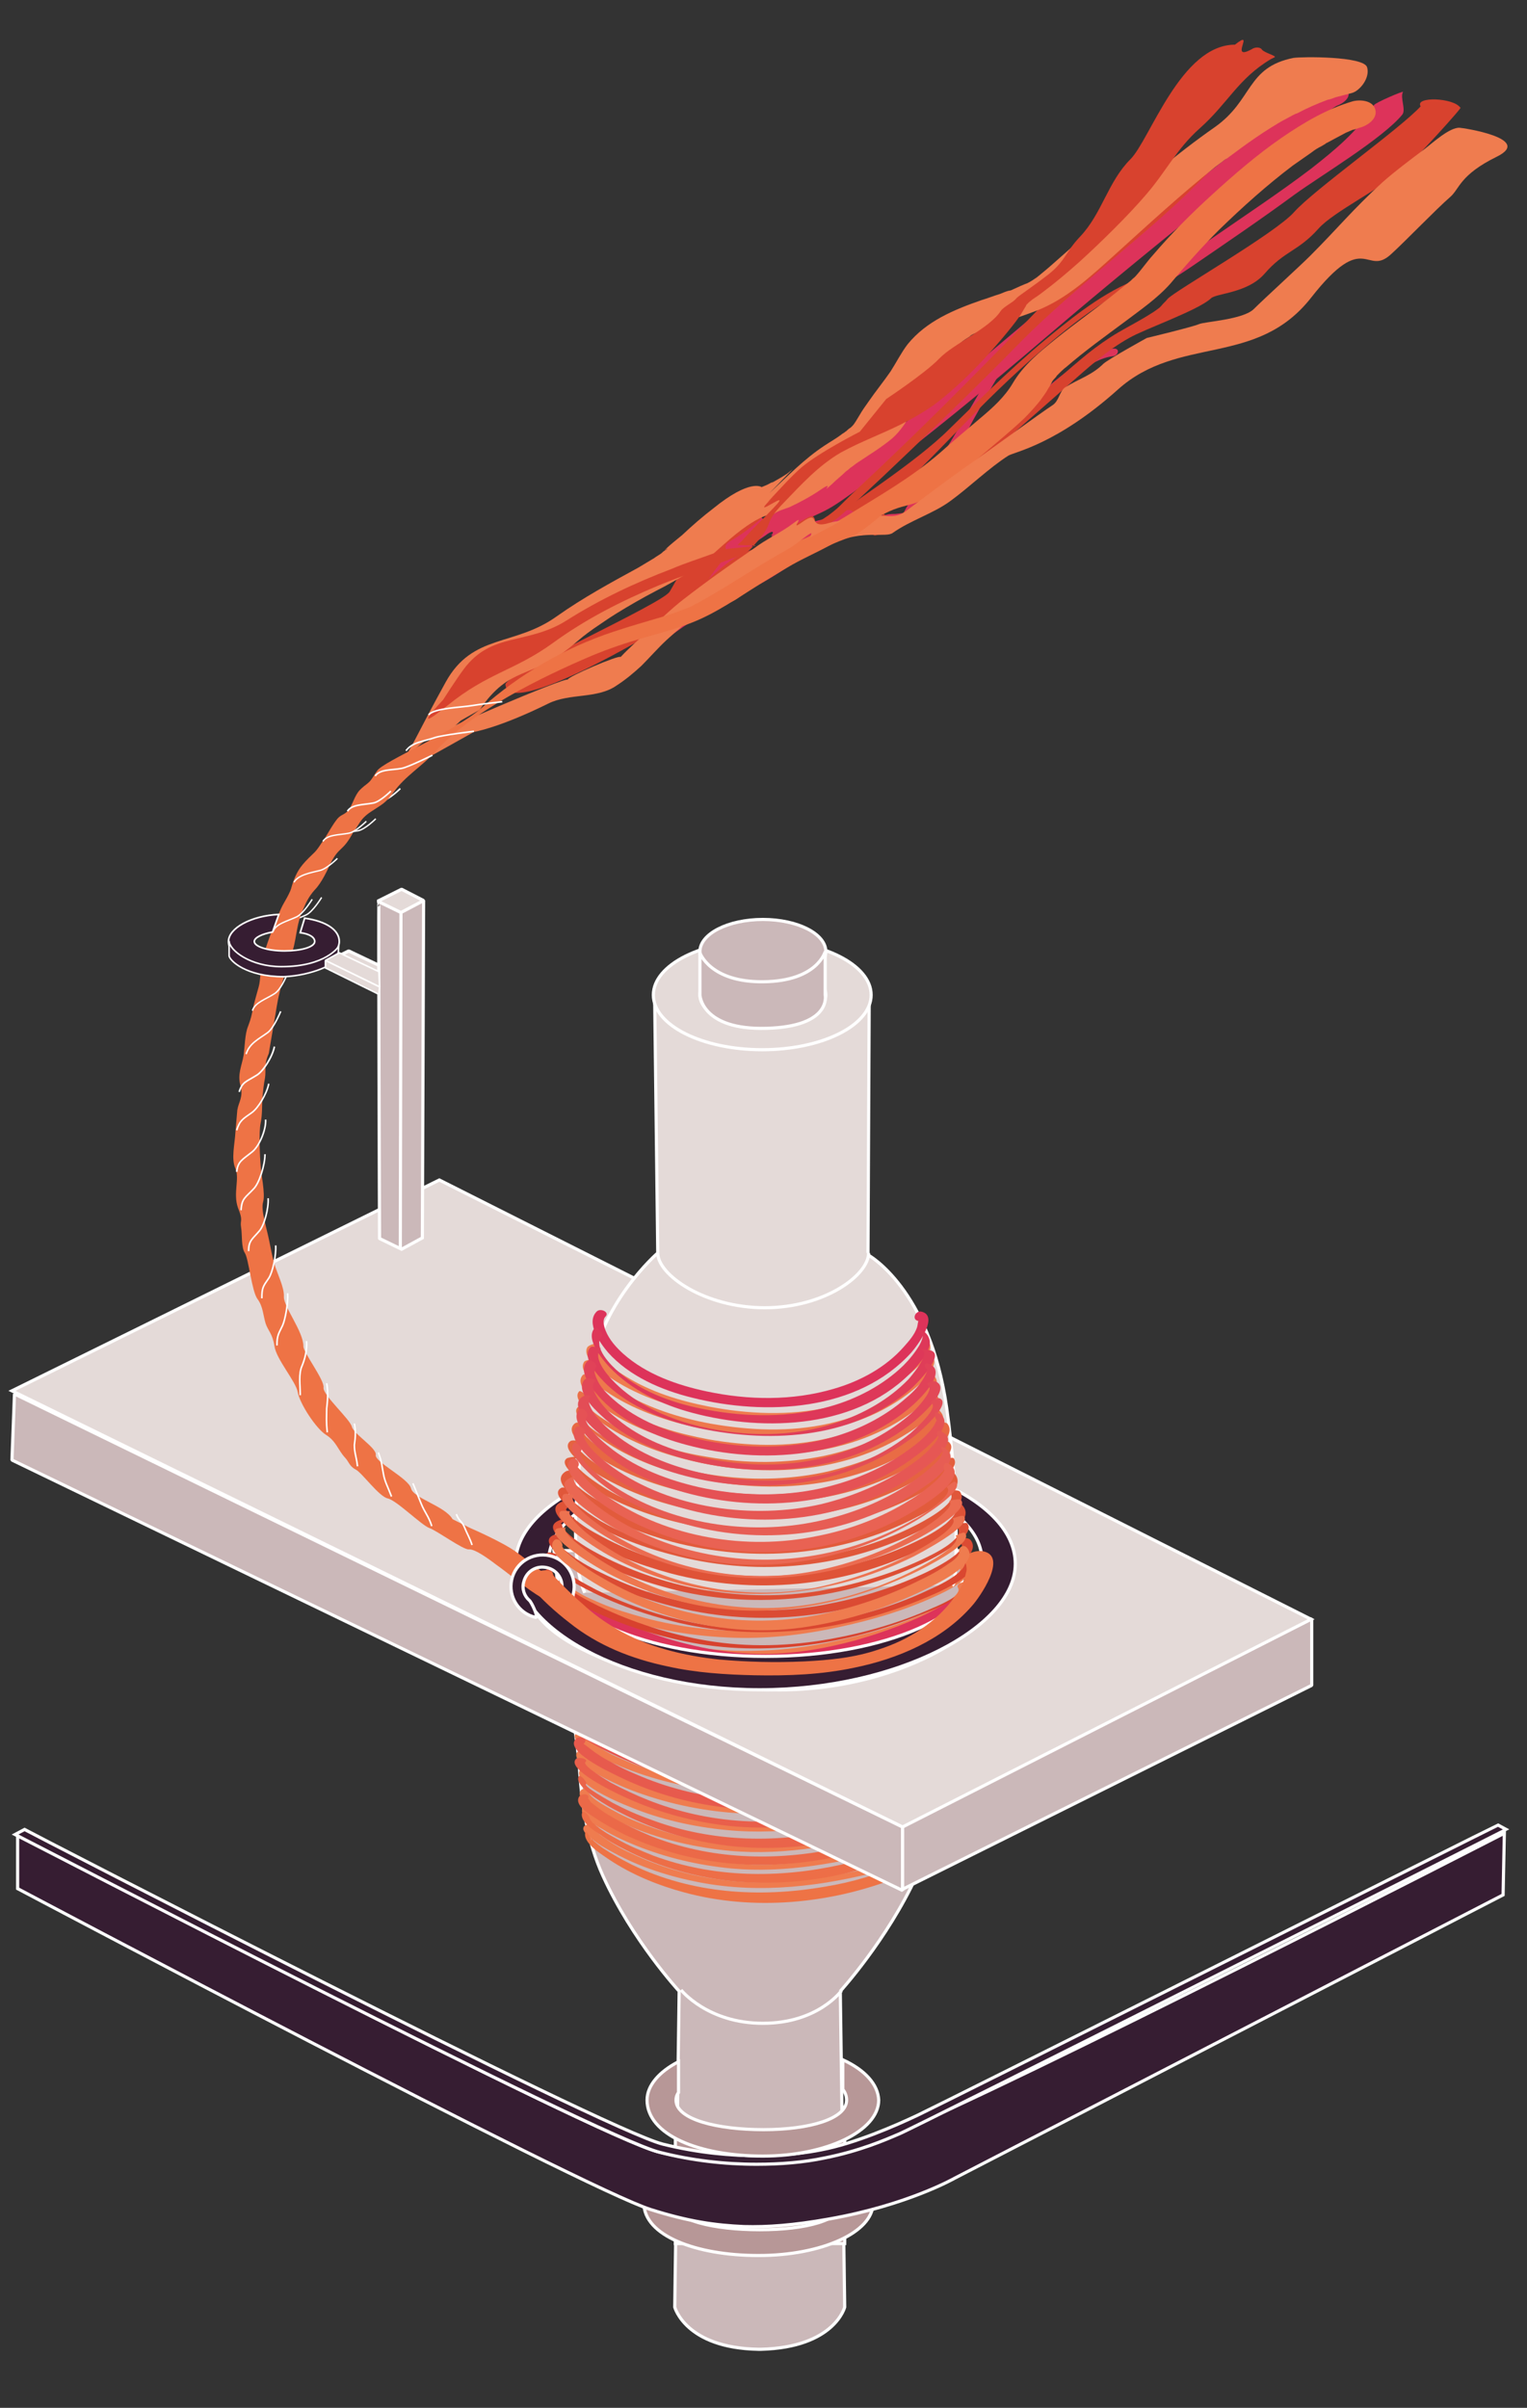 <?xml version="1.0" encoding="utf-8"?>
<!-- Generator: Adobe Illustrator 25.2.3, SVG Export Plug-In . SVG Version: 6.00 Build 0)  -->
<svg version="1.1" id="Layer_1" xmlns="http://www.w3.org/2000/svg" xmlns:xlink="http://www.w3.org/1999/xlink" x="0px" y="0px"
	 viewBox="0 0 242.6 382.6" style="enable-background:new 0 0 242.6 382.6;" xml:space="preserve">
<rect x="0" y="0" width="242.6" height="382.6" fill="#333333" stroke="none"/>
<style type="text/css">
	.st0{fill:#E4DAD8;stroke:#FFFFFF;stroke-width:0.5;stroke-linejoin:bevel;stroke-miterlimit:10;}
	.st1{fill:none;stroke:#FFFFFF;stroke-width:0.249;stroke-miterlimit:10;}
	.st2{fill:none;stroke:#FFFFFF;stroke-width:0.22;stroke-miterlimit:10;}
	.st3{fill:none;stroke:#FFFFFF;stroke-width:0.223;stroke-miterlimit:10;}
	.st4{fill:#CBB8B9;stroke:#FFFFFF;stroke-width:0.5;stroke-miterlimit:10;}
	.st5{fill:#EF7C4F;}
	.st6{fill:#DD335A;}
	.st7{fill:#DE3858;}
	.st8{fill:#E03D57;}
	.st9{fill:#E14155;}
	.st10{fill:#E24654;}
	.st11{fill:#E34B52;}
	.st12{fill:#E55050;}
	.st13{fill:#E6554F;}
	.st14{fill:#E75A4D;}
	.st15{fill:#E95F4B;}
	.st16{fill:#EA644A;}
	.st17{fill:#EB6948;}
	.st18{fill:#ED6E47;}
	.st19{fill:#EE7345;}
	.st20{fill:#D8422E;}
	.st21{fill:#CBB8B9;stroke:#FFFFFF;stroke-width:0.5;stroke-linejoin:bevel;stroke-miterlimit:10;}
	.st22{fill:#E4DAD8;stroke:#FFFFFF;stroke-width:0.5;stroke-miterlimit:10;}
	.st23{fill:none;stroke:#FFFFFF;stroke-width:0.936;stroke-miterlimit:10;}
	.st24{fill:#361D32;stroke:#FFFFFF;stroke-width:0.499;stroke-miterlimit:10;}
	.st25{fill:#E4DAD8;stroke:#FFFFFF;stroke-width:0.499;stroke-miterlimit:10;}
	.st26{fill:#EE784C;}
	.st27{fill:#EC744A;}
	.st28{fill:#EA7048;}
	.st29{fill:#E96C45;}
	.st30{fill:#E76843;}
	.st31{fill:#E56341;}
	.st32{fill:#E45F3E;}
	.st33{fill:#E25B3C;}
	.st34{fill:#E0573A;}
	.st35{fill:#DF5337;}
	.st36{fill:#DD4F35;}
	.st37{fill:#DB4B33;}
	.st38{fill:#DA4730;}
	.st39{fill:#361D32;stroke:#FFFFFF;stroke-width:0.5;stroke-miterlimit:10;}
	.st40{fill:#B79797;stroke:#FFFFFF;stroke-width:0.5;stroke-miterlimit:10;}
	.st41{fill:none;stroke:#FFFFFF;stroke-width:0.5;stroke-miterlimit:10;}
	.st42{fill:#361D32;stroke:#FFFFFF;stroke-width:0.262;stroke-miterlimit:10;}
	.st43{fill:#361D32;stroke:#FFFFFF;stroke-width:0.249;stroke-miterlimit:10;}
	.st44{fill:#E4DAD8;stroke:#FFFFFF;stroke-width:0.249;stroke-linejoin:bevel;stroke-miterlimit:10;}
	.st45{fill:none;stroke:#FFFFFF;stroke-width:0.235;stroke-miterlimit:10;}
	.st46{fill:none;stroke:#FFFFFF;stroke-width:0.258;stroke-miterlimit:10;}
	.st47{fill:none;stroke:#FFFFFF;stroke-width:0.243;stroke-miterlimit:10;}
	.st48{fill:#DE3859;}
	.st49{fill:#DF3D58;}
	.st50{fill:#E14258;}
	.st51{fill:#E24857;}
	.st52{fill:#E34D56;}
	.st53{fill:#E55255;}
	.st54{fill:#E65754;}
	.st55{fill:#E75D54;}
	.st56{fill:#E96253;}
	.st57{fill:#EA6752;}
	.st58{fill:#EB6C51;}
	.st59{fill:#ED7250;}
	.st60{fill:#EE774F;}
</style>
<g>
	<polygon class="st0" points="53.2,152.2 61.7,156.5 61.7,157.7 53.2,153.5 	"/>
	<polygon class="st0" points="53.2,152.2 55.4,151.1 61.7,154.1 61.7,156.5 	"/>
	<path class="st1" d="M63.6,125.3c0,0-1.7,1.7-2.8,1.9c-1.6,0.3-3.4,0.2-4.1,1.3"/>
	<path class="st2" d="M59.7,130.1c0,0-1.7,1.7-2.8,1.9c-1.6,0.3-3.4,0.2-4.1,1.3"/>
	<path class="st3" d="M51.1,142.6c0,0-1.4,2.3-2.5,2.8c-1.5,0.7-3.3,1.1-3.7,2.3"/>
	<path class="st4" d="M120.6,246.2l32.8,0.2c0,0-2.5,22-4,33.5c-0.3,6.1-1.2,12.5-3.8,18.2c-4.7,10.2-12.1,18.3-12.1,18.3l0.7,50.2
		c0,0-1.6,6.4-13.3,6.7h-0.4c-11.6-0.2-13.3-6.7-13.3-6.7l0.7-50.2c0,0-7.4-8-12.1-18.3c-2.6-5.7-3.5-12.2-3.8-18.2
		c-1.5-11.6-4-33.5-4-33.5l32.8-0.2L120.6,246.2L120.6,246.2z"/>
	<path class="st4" d="M108.2,316.2c0,0,4.2,5.3,13,5.3s12.5-5.2,12.5-5.2"/>
	<g>
		<g>
			<g>
				<path class="st5" d="M152.4,248.9c1,1.4-3.5,3.4-4.2,3.8c-4,1.9-8.3,3.3-12.6,4.3c-11,2.7-22.2,3-33.1,0.1
					c-2.5-0.7-4.9-1.4-7.2-2.4c-0.9-0.4-1.9-0.8-2.8-1.3c-0.3-0.2-0.7-0.4-1-0.6s-1.6-1.1-1.2-1.2c0.9-0.3,0.7-1.3-0.3-1
					c-0.6,0.2-1.5,0.5-1.4,1.3c0.1,0.9,1.6,1.6,2.2,2c1.8,1.1,3.8,1.9,5.8,2.6c6.1,2.2,12.5,3.4,19,3.7c6,0.3,12-0.4,17.9-1.7
					c5.1-1.1,10.2-2.6,15-4.8c1.3-0.6,7.2-3.2,5.4-5.5C153.4,247.7,151.9,248.3,152.4,248.9L152.4,248.9z"/>
			</g>
		</g>
		<g>
			<g>
				<path class="st5" d="M152.2,252.3c0.8,1.3-3.8,3.3-4.5,3.7c-4,1.9-8.2,3.2-12.5,4.2c-4.9,1.2-9.9,2-14.9,2.1
					c-5.8,0.2-11.8-0.6-17.4-2.1c-2.5-0.7-4.9-1.5-7.3-2.5c-0.9-0.4-1.9-0.8-2.8-1.3c-0.4-0.2-2.5-1.7-2.3-1.8
					c0.9-0.3,0.7-1.4-0.3-1c-0.6,0.2-1.4,0.6-1.3,1.3c0.1,0.9,1.6,1.6,2.2,2c1.8,1,3.7,1.9,5.6,2.6c6.1,2.3,12.5,3.5,19,3.8
					c5.8,0.3,11.6-0.4,17.3-1.6c5.1-1.1,10.2-2.6,15-4.7c1.4-0.6,7.1-3,5.6-5.4C153.2,251.1,151.8,251.7,152.2,252.3L152.2,252.3z"
					/>
			</g>
		</g>
		<g>
			<g>
				<path class="st5" d="M151.9,255.6c0.9,1.7-3.6,3.5-4.6,4c-4,1.8-8.2,3.1-12.5,4.1c-5,1.2-10.2,2-15.3,2
					c-5.8,0-11.6-0.9-17.2-2.5c-2.4-0.7-4.8-1.5-7.1-2.6c-0.8-0.4-1.7-0.8-2.5-1.3c-0.2-0.1-2.6-1.7-1.9-2c1-0.4,0.1-0.6-0.5-0.3
					c-0.5,0.2-1.2,0.5-1.1,1.1c0.2,0.8,1.6,1.4,2.3,1.8c1.8,1,3.7,1.8,5.6,2.6c5.9,2.2,12.2,3.4,18.5,3.7c5.7,0.3,11.4-0.4,17-1.6
					c5-1,9.9-2.4,14.6-4.4c1.7-0.7,3.5-1.6,5-2.7c0.6-0.5,1.7-1.4,1.2-2.3C153.3,254.9,151.8,255.4,151.9,255.6L151.9,255.6z"/>
			</g>
		</g>
		<g>
			<g>
				<path class="st5" d="M151.7,259.1c0.5,1.5-4,3.2-4.9,3.6c-4,1.7-8.2,3-12.5,3.9c-4.6,1.1-9.4,1.8-14.1,1.9
					c-5.7,0.1-11.6-0.7-17.1-2.3c-2.4-0.7-4.8-1.5-7.1-2.5c-0.8-0.4-1.7-0.8-2.5-1.2c-0.3-0.2-0.7-0.4-1-0.6
					c-0.2-0.1-1.6-1.1-1.3-1.2c1-0.4,0.1-1.2-0.7-0.9c-2.4,1,0.3,2.7,1.5,3.4c1.8,1,3.7,1.9,5.6,2.6c5.7,2.2,11.9,3.4,18,3.7
					c5.6,0.3,11.1-0.3,16.6-1.4c5-1,10.1-2.4,14.8-4.4c1.7-0.7,3.4-1.5,4.8-2.6c0.7-0.5,1.8-1.5,1.4-2.5
					C153,258,151.4,258.4,151.7,259.1L151.7,259.1z"/>
			</g>
		</g>
		<g>
			<g>
				<path class="st5" d="M151.5,262.5c0.2,0.8-0.7,1.4-1.2,1.8c-1.2,0.8-2.5,1.4-3.8,2c-4,1.7-8.3,2.9-12.6,3.8
					c-4.6,1-9.3,1.7-14.1,1.7c-5.7,0-11.4-0.9-16.8-2.5c-2.4-0.7-4.8-1.6-7.1-2.6c-0.8-0.4-1.5-0.8-2.3-1.2
					c-0.4-0.2-2.8-1.8-2.1-2.2c0.9-0.4-0.5-0.4-0.9-0.2c-2.1,1,0.9,2.6,1.9,3.1c1.8,1,3.7,1.8,5.6,2.5c5.7,2.1,11.8,3.3,17.8,3.6
					c5.4,0.3,10.9-0.3,16.2-1.4c4.8-1,9.6-2.2,14.1-4.1c1.7-0.7,3.5-1.5,5-2.5c0.7-0.5,1.9-1.3,1.7-2.3
					C152.9,261.7,151.4,262.1,151.5,262.5L151.5,262.5z"/>
			</g>
		</g>
		<g>
			<g>
				<path class="st5" d="M151.2,265.9c0.1,0.7-1,1.3-1.4,1.6c-1.2,0.8-2.6,1.4-4,2c-4,1.6-8.1,2.7-12.3,3.6c-4.5,1-9.2,1.7-13.8,1.7
					c-5.6,0-11.2-0.9-16.6-2.5c-2.3-0.7-4.5-1.5-6.7-2.5c-0.8-0.4-1.6-0.8-2.3-1.2c-0.4-0.2-2.5-1.8-2.4-1.9
					c0.9-0.5,0.1-1.1-0.6-0.7c-2.1,1.1,0.5,2.6,1.6,3.3c1.7,1,3.6,1.9,5.5,2.6c5.5,2.1,11.4,3.3,17.3,3.8c5.4,0.4,10.7-0.2,16-1.2
					c4.9-0.9,9.8-2.2,14.5-4c1.8-0.7,3.6-1.4,5.1-2.5c0.7-0.5,1.8-1.3,1.7-2.3C152.7,264.9,151.2,265.3,151.2,265.9L151.2,265.9z"/>
			</g>
		</g>
		<g>
			<g>
				<path class="st5" d="M151,269.3c0,0.8-1,1.4-1.6,1.7c-1.3,0.8-2.7,1.4-4.2,2c-4.1,1.6-8.3,2.7-12.6,3.5
					c-4.3,0.9-8.8,1.5-13.2,1.4c-5.6-0.1-11.2-1-16.6-2.7c-2.2-0.7-4.4-1.5-6.5-2.6c-0.6-0.3-5.1-2.8-4.2-3.3
					c0.6-0.4-0.9-0.2-1.2-0.1c-1.6,1,1.4,2.6,2.2,3c1.7,1,3.6,1.8,5.5,2.5c5.5,2.1,11.4,3.3,17.3,3.7c5.1,0.3,10.2-0.2,15.3-1.2
					c4.8-0.9,9.5-2.1,14-3.8c1.8-0.7,3.6-1.4,5.2-2.4c0.8-0.5,1.9-1.2,2-2.2C152.6,268.7,151,268.9,151,269.3L151,269.3z"/>
			</g>
		</g>
		<g>
			<g>
				<path class="st5" d="M150.8,272.6c-0.1,0.7-1.2,1.2-1.8,1.5c-1.3,0.7-2.6,1.3-4,1.8c-3.9,1.5-8,2.5-12.1,3.4
					c-4.2,0.9-8.6,1.5-12.9,1.5c-5.5,0-11-0.9-16.2-2.5c-2.3-0.7-4.5-1.5-6.6-2.5c-0.8-0.4-1.6-0.8-2.3-1.2
					c-0.3-0.2-2.6-1.8-2.4-1.9c0.8-0.6-0.4-1.2-1-0.7c-2.6,1.8,6.2,5.5,7.4,5.9c5.4,2.2,11.2,3.4,17,3.9c5.1,0.4,10.1-0.1,15.1-1
					c4.7-0.8,9.4-2,13.9-3.6c1.8-0.7,3.6-1.4,5.3-2.3c0.9-0.5,2.1-1.3,2.3-2.4C152.5,271.7,150.9,271.9,150.8,272.6L150.8,272.6z"/>
			</g>
		</g>
		<g>
			<g>
				<path class="st5" d="M150.6,276.1c-0.3,0.8-1.3,1.3-2,1.6c-1.3,0.7-2.7,1.3-4.2,1.8c-4,1.4-8.2,2.5-12.3,3.2
					c-4.1,0.8-8.3,1.4-12.4,1.3c-5.5-0.1-10.9-1-16.1-2.7c-2.2-0.7-4.3-1.5-6.4-2.5c-0.6-0.3-5.1-2.8-4.4-3.3
					c0.7-0.6-0.8-0.5-1.2-0.2c-2,1.7,6.7,5.3,7.8,5.7c5.3,2.1,10.9,3.3,16.6,3.7c9.5,0.7,19.4-1.3,28.2-4.4c1.9-0.6,3.7-1.3,5.5-2.3
					c0.9-0.5,2.1-1.2,2.4-2.2C152.3,275.4,150.7,275.6,150.6,276.1L150.6,276.1z"/>
			</g>
		</g>
		<g>
			<g>
				<path class="st5" d="M150.4,279.4c-0.4,0.8-1.4,1.2-2.1,1.6c-1.4,0.7-2.8,1.2-4.2,1.7c-3.9,1.3-8,2.3-12,3.1
					c-4,0.7-8.1,1.3-12.2,1.3c-5.3-0.1-10.7-1-15.8-2.6c-2.2-0.7-4.4-1.6-6.5-2.6c-0.5-0.2-5-2.7-4.5-3.2c0.7-0.7-0.8-0.8-1.3-0.4
					c-1.8,1.8,6.4,5.3,7.6,5.8c5.2,2.1,10.7,3.4,16.3,3.9c9.3,0.8,19.1-1.1,27.9-4c1.9-0.6,3.7-1.3,5.5-2.2c1-0.5,2.2-1.2,2.7-2.2
					C152.2,278.7,150.7,278.8,150.4,279.4L150.4,279.4z"/>
			</g>
		</g>
		<g>
			<g>
				<path class="st5" d="M150.2,282.8c-0.4,0.7-1.5,1.2-2.2,1.6c-1.4,0.7-3,1.2-4.5,1.7c-3.9,1.3-7.9,2.2-11.9,2.9
					c-3.9,0.7-7.9,1.2-11.9,1.1c-5.3-0.2-10.6-1.1-15.6-2.8c-2.2-0.7-4.3-1.6-6.3-2.6c-0.6-0.3-4.7-2.6-4.3-3.1
					c0.6-0.8-0.9-0.9-1.3-0.4c-1.6,2,6.3,5.3,7.6,5.8c5,2.1,10.4,3.3,15.7,3.8c9.3,0.9,18.9-0.9,27.6-3.7c1.9-0.6,3.8-1.2,5.5-2.1
					c1.1-0.5,2.3-1.2,2.9-2.2C152,282.2,150.5,282.2,150.2,282.8L150.2,282.8z"/>
			</g>
		</g>
		<g>
			<g>
				<path class="st5" d="M150,286.3c-0.6,0.7-1.6,1.2-2.4,1.6c-1.5,0.7-3,1.2-4.5,1.7c-3.9,1.2-7.9,2.1-12,2.8
					c-3.7,0.6-7.4,1.1-11.2,1c-5.3-0.1-10.6-1.1-15.7-2.8c-2-0.7-4.1-1.5-6-2.5c-0.7-0.4-5.1-2.6-4.6-3.5c0.3-0.6-1.2-0.5-1.4,0
					c-0.7,1.3,2.2,2.7,3,3.2c1.7,1,3.4,1.8,5.3,2.6c4.9,2,10.2,3.2,15.5,3.7c8.9,0.8,18.2-1,26.7-3.5c1.9-0.6,3.8-1.2,5.6-2.1
					c1.1-0.5,2.3-1.1,3-2.1C151.8,285.7,150.3,285.8,150,286.3L150,286.3z"/>
			</g>
		</g>
		<g>
			<g>
				<path class="st5" d="M149.8,289.5c-0.7,0.8-1.6,1.2-2.5,1.6c-1.5,0.7-3,1.2-4.6,1.6c-3.9,1.2-8,2-12,2.7c-3.6,0.6-7.3,1-11,0.9
					c-5.2-0.2-10.4-1.2-15.3-2.9c-2.1-0.7-4.1-1.6-6-2.6c-0.7-0.4-1.5-0.8-2.2-1.3c-0.4-0.3-2.5-1.4-2.2-2.2
					c0.2-0.5-1.4-0.4-1.5,0.2c-0.4,1.2,2.4,2.7,3.3,3.2c1.6,1,3.4,1.8,5.1,2.5c4.9,2,10.1,3.2,15.3,3.7c8.6,0.8,17.6-0.9,25.8-3.2
					c1.9-0.5,3.8-1.1,5.6-1.9c1.2-0.5,2.5-1.1,3.4-2.1C151.7,289.1,150.2,289.1,149.8,289.5L149.8,289.5z"/>
			</g>
		</g>
		<g>
			<g>
				<path class="st5" d="M149.6,292.8c-0.8,0.8-2.1,1.3-3.2,1.7c-1.8,0.7-3.6,1.2-5.5,1.7c-4.3,1.1-8.6,1.9-13,2.5
					c-9.4,1.2-19.1-0.1-27.6-4.2c-1.6-0.7-3.1-1.6-4.5-2.6c-0.4-0.3-1.7-1.2-1.6-1.6c0.2-0.7-1.4-0.5-1.5,0.1
					c-0.2,0.6,0.7,1.3,1.1,1.6c1.1,1,2.4,1.7,3.7,2.4c4.2,2.3,8.9,3.8,13.6,4.7c9.8,1.9,19.7,0.6,29.2-1.9c2.2-0.6,4.4-1.2,6.5-2
					c1.4-0.5,2.9-1.2,4-2.2C151.5,292.6,150.1,292.4,149.6,292.8L149.6,292.8z"/>
			</g>
		</g>
	</g>
	<g>
		<g>
			<g>
				<path class="st6" d="M153.3,251.4c1,1.3-3.5,3.7-4.3,4.1c-4,2.2-8.5,3.8-12.9,5.1c-5.1,1.4-10.4,2.3-15.6,2.2
					c-6.1-0.1-12.2-1.5-17.9-3.6c-2.6-0.9-5.1-2-7.6-3.3c-0.9-0.4-1.8-0.9-2.6-1.4c-0.4-0.2-0.8-0.5-1.2-0.7
					c-0.2-0.1-0.4-0.3-0.6-0.4c-0.1-0.1-0.3-0.2-0.4-0.4c-0.2,0.3-0.2,0.4,0.1,0.2c1-0.3,0.8-1.7-0.3-1.4c-0.7,0.2-1.6,0.7-1.5,1.6
					c0.1,1,1.5,1.7,2.2,2.1c1.9,1.1,3.9,2.1,5.9,3c5.9,2.7,12.3,4.7,18.8,5.5c6.3,0.8,12.7,0,18.8-1.4c5.2-1.3,10.4-3.1,15.2-5.6
					c1.5-0.8,7.4-3.9,5.4-6.4C154.2,249.8,152.8,250.7,153.3,251.4L153.3,251.4z"/>
			</g>
		</g>
		<g>
			<g>
				<path class="st7" d="M153.1,254.1c0.4,0.6-0.5,1.6-0.9,2c-1,1-2.4,1.8-3.6,2.6c-4,2.3-8.5,3.9-12.9,5.1
					c-5.1,1.4-10.4,2.3-15.6,2.3c-6.1,0-12.2-1.5-18-3.6c-2.5-0.9-4.9-2-7.3-3.2c-0.9-0.4-1.7-0.9-2.6-1.4c-0.7-0.4-2.6-1.3-1.1-1.8
					c0.4-0.1-0.9-1.1-1.4-0.9c-2.2,0.8,1,2.7,1.8,3.2c1.8,1.1,3.7,2.1,5.7,2.9c5.7,2.6,11.8,4.5,18.1,5.4c6.2,0.9,12.5,0.3,18.7-1.1
					c5.2-1.2,10.4-2.9,15.1-5.4c1.5-0.8,7.1-3.4,5.4-5.8C154.2,253.9,152.6,253.4,153.1,254.1L153.1,254.1z"/>
			</g>
		</g>
		<g>
			<g>
				<path class="st8" d="M152.7,257.7c1,1.7-3.2,3.9-4.2,4.4c-4,2.3-8.5,3.8-12.9,5c-5.3,1.4-10.8,2.2-16.3,1.9
					c-5.8-0.3-11.6-1.8-17.1-3.8c-2.3-0.9-4.5-1.9-6.7-3c-0.8-0.4-1.6-0.8-2.4-1.3c-0.4-0.2-0.8-0.5-1.2-0.8
					c-0.1-0.1-1.4-1.2-1.2-1.3c0.9-0.4,0.7-0.8-0.2-0.5c-0.5,0.2-1.5,0.5-1.3,1.2c0.2,0.9,1.6,1.5,2.3,1.9c1.8,1.1,3.7,2,5.6,2.9
					c5.7,2.6,11.8,4.4,18,5.2c6.1,0.7,12.4,0.1,18.4-1.4c5.1-1.2,10.2-2.9,14.9-5.3c1.7-0.9,3.4-1.9,4.8-3.2
					c0.6-0.6,1.7-1.7,1.1-2.6C154.1,256.7,152.5,257.4,152.7,257.7L152.7,257.7z"/>
			</g>
		</g>
		<g>
			<g>
				<path class="st9" d="M152.6,260.9c-0.1-0.1-0.1,0.2-0.2,0.4c-0.3,0.4-0.7,0.8-1,1.1c-1.1,1-2.5,1.8-3.8,2.5
					c-4.1,2.1-8.5,3.7-12.9,4.8c-5.1,1.3-10.5,2.1-15.8,1.9c-5.6-0.2-11.2-1.6-16.5-3.6c-2.3-0.9-4.6-1.8-6.8-3
					c-0.8-0.4-1.6-0.9-2.4-1.3c-0.3-0.2-0.6-0.4-0.9-0.6c-0.2-0.2-0.5-0.3-0.7-0.5c-0.2-0.1-0.4-0.3-0.5-0.5c0,0.3,0.1,0.4,0.3,0.2
					c0.8-0.3,0-1.8-0.8-1.5c-2.3,1,0.6,3.1,1.5,3.8c1.7,1.1,3.4,2,5.2,2.8c5.5,2.6,11.4,4.4,17.4,5.3c6.2,0.9,12.5,0.4,18.7-1
					c5.2-1.1,10.3-2.8,15-5.3c1.8-0.9,6.9-3.4,5.5-6.2C153.3,259.3,152.2,259.9,152.6,260.9L152.6,260.9z"/>
			</g>
		</g>
		<g>
			<g>
				<path class="st10" d="M152.1,263.5c0.7,1.8-3.5,3.9-4.6,4.5c-3.9,2.2-8.2,3.7-12.5,4.8c-5.2,1.4-10.6,2.2-16.1,2.1
					c-5.7-0.1-11.4-1.4-16.7-3.4c-2.3-0.9-4.6-1.9-6.8-3c-0.8-0.4-1.6-0.9-2.3-1.3c-0.6-0.4-2.6-1.4-1.4-2c0.2-0.1-1-1-1.4-0.8
					c-1.7,0.8,1.4,2.6,2.1,3c1.6,1,3.4,1.9,5.1,2.7c5.1,2.4,10.5,4.2,16.1,5.1c11.2,1.9,23.4-0.4,33.4-5.3c1.8-0.9,3.6-1.8,5.1-3.1
					c0.7-0.6,1.7-1.5,1.4-2.5C153.5,263.7,152.1,263.3,152.1,263.5L152.1,263.5z"/>
			</g>
		</g>
		<g>
			<g>
				<path class="st11" d="M151.8,267.1c0.1,0.5-0.7,1.3-1.2,1.6c-1.1,1-2.5,1.7-3.8,2.4c-4,2.1-8.4,3.5-12.8,4.6
					c-5.2,1.2-10.5,1.9-15.9,1.6s-10.6-1.6-15.7-3.5c-2.1-0.8-4.2-1.7-6.3-2.8c-0.8-0.4-1.5-0.8-2.3-1.3c-0.3-0.2-0.6-0.4-0.8-0.5
					c-0.2-0.2-0.5-0.3-0.7-0.5c-0.3-0.3-0.4-0.5-0.7-0.4c1-0.5,0.1-1.8-0.8-1.4c-3.4,1.8,4.8,5.6,6.1,6.2c5,2.4,10.3,4.2,15.8,5.1
					c11.3,2,23.8-0.3,34-5.4c1.8-0.9,3.6-1.9,5.1-3.2c0.8-0.7,1.7-1.7,1.4-2.8C153.2,265.9,151.5,266.1,151.8,267.1L151.8,267.1z"/>
			</g>
		</g>
		<g>
			<g>
				<path class="st12" d="M151.5,270.1c0.1,0.8-0.7,1.5-1.2,2c-1.1,1-2.4,1.7-3.7,2.4c-4,2.1-8.4,3.6-12.9,4.6
					c-5.4,1.3-10.9,1.9-16.4,1.5c-5.2-0.4-10.4-1.7-15.3-3.7c-2-0.8-4-1.7-5.9-2.8c-0.6-0.3-4.8-2.7-3.9-3.3c0.5-0.3-1-0.7-1.4-0.4
					c-1.5,0.9,1.4,2.6,2.1,3c1.6,1,3.2,1.9,4.9,2.6c4.8,2.3,10,3.9,15.3,4.8c11.1,1.8,23.2-0.3,33.2-5.1c1.8-0.8,3.6-1.8,5.1-3
					c0.7-0.6,1.8-1.5,1.7-2.5C153.1,269.7,151.4,269.7,151.5,270.1L151.5,270.1z"/>
			</g>
		</g>
		<g>
			<g>
				<path class="st13" d="M151.3,273.7c0,0.8-0.9,1.5-1.4,1.9c-1.2,0.9-2.5,1.7-3.8,2.3c-4.1,2.1-8.6,3.4-13.1,4.4
					c-5.4,1.1-11,1.6-16.5,1c-5-0.5-9.9-1.9-14.5-3.8c-1.9-0.8-3.8-1.7-5.6-2.7c-0.5-0.3-4.5-2.9-4-3.2c0.9-0.6-0.6-0.4-1-0.1
					c-1.6,1.1,0.9,2.5,1.8,3c1.6,1,3.3,1.9,5.1,2.7c4.9,2.2,10.1,3.8,15.4,4.6c10.9,1.5,22.7-0.7,32.5-5.5c1.7-0.8,3.5-1.8,5-3
					c0.7-0.6,1.7-1.4,1.6-2.4C152.8,272.8,151.2,273.2,151.3,273.7L151.3,273.7z"/>
			</g>
		</g>
		<g>
			<g>
				<path class="st14" d="M150.9,276.6c0,0.6-0.9,1.3-1.4,1.6c-1.2,0.9-2.5,1.7-3.8,2.3c-3.9,1.9-8,3.3-12.2,4.2
					c-10.3,2.3-20.8,1.8-30.6-2c-2-0.8-3.9-1.6-5.8-2.7c-0.8-0.4-1.5-0.8-2.2-1.3c-0.4-0.2-2.2-1.7-2.2-1.6c0.9-0.7-0.4-1.4-1.1-0.9
					c-2.3,1.9,5.3,5.4,6.5,6c4.7,2.3,9.7,3.9,14.9,4.7c10.9,1.8,22.9-0.2,32.8-5c1.7-0.8,3.5-1.7,5-2.9c0.8-0.6,1.8-1.5,1.9-2.6
					C152.7,275.6,151,275.8,150.9,276.6L150.9,276.6z"/>
			</g>
		</g>
		<g>
			<g>
				<path class="st15" d="M150.6,279.8c-0.1,0.7-0.9,1.3-1.5,1.8c-1.1,0.9-2.4,1.6-3.6,2.2c-3.8,1.9-7.9,3.2-12,4.2
					c-10.3,2.4-20.8,1.9-30.6-2c-2-0.8-3.9-1.7-5.8-2.7c-0.5-0.3-4.6-2.7-4.1-3.3c0.6-0.5-1.1-0.9-1.5-0.5c-1.6,1.6,6.1,5.3,7.2,5.8
					c4.6,2.2,9.6,3.7,14.6,4.5c10.7,1.7,22.3-0.3,32-4.8c1.7-0.8,3.4-1.7,4.9-2.8c0.8-0.6,1.8-1.4,2-2.4
					C152.4,279.2,150.7,279.1,150.6,279.8L150.6,279.8z"/>
			</g>
		</g>
		<g>
			<g>
				<path class="st16" d="M150.6,282.4c-0.2,0.7-1,1.3-1.5,1.8c-1.1,0.9-2.3,1.6-3.6,2.2c-3.6,1.9-7.5,3.1-11.5,4.1
					c-10.2,2.5-20.9,2.3-30.7-1.4c-2-0.7-4-1.6-5.9-2.6c-0.5-0.3-4.7-2.6-4.3-3c0.3-0.3-0.9-1.5-1.1-1.3c-0.8,1.1,1.9,3,2.6,3.5
					c1.3,0.9,2.7,1.7,4.1,2.4c4.3,2.2,9,3.8,13.8,4.7c10.6,2,22.3,0.3,32.1-4.1c1.8-0.8,3.5-1.7,5.1-2.8c0.8-0.6,1.8-1.3,2-2.3
					C151.9,283.2,150.7,282.1,150.6,282.4L150.6,282.4z"/>
			</g>
		</g>
		<g>
			<g>
				<path class="st17" d="M150.1,286.1c-0.3,0.7-1,1.2-1.6,1.6c-1.1,0.8-2.3,1.5-3.6,2.1c-3.7,1.8-7.7,3.1-11.8,3.9
					c-10,2.1-20.3,1.8-29.8-2c-1.9-0.8-3.8-1.7-5.6-2.7c-0.7-0.4-1.4-0.8-2.1-1.3c-0.4-0.3-0.8-0.6-1.2-0.9
					c-0.2-0.2-0.4-0.3-0.6-0.5c-0.1-0.2-0.3-0.6-0.4-0.4c0.5-0.9-1-1-1.4-0.4c-0.8,1.4,1.7,2.8,2.6,3.4c1.5,1,3,1.8,4.6,2.6
					c4.5,2.1,9.3,3.6,14.3,4.3c10.4,1.5,21.8-0.3,31.2-4.7c1.6-0.8,3.2-1.6,4.7-2.7c0.8-0.6,1.8-1.3,2.2-2.3
					C152.1,285.3,150.4,285.5,150.1,286.1L150.1,286.1z"/>
			</g>
		</g>
		<g>
			<g>
				<path class="st18" d="M150,288.7c-1,1.8-3.4,2.9-5.1,3.7c-3.6,1.8-7.4,3-11.3,3.9c-9.9,2.2-20.2,2.1-29.7-1.4
					c-2-0.8-4-1.6-5.9-2.7c-0.7-0.4-1.5-0.8-2.2-1.3c-0.3-0.2-0.6-0.4-0.8-0.6c-0.2-0.1-0.4-0.3-0.6-0.5c-0.2-0.1-0.4-0.3-0.5-0.5
					c-0.2-0.3-0.3-0.3-0.2-0.1c0.2-0.5-1-1.7-1.2-1.2c-0.5,1.4,1.9,2.9,2.8,3.5c1.3,1,2.8,1.8,4.2,2.5c4.3,2.2,9,3.7,13.8,4.5
					c10.1,1.7,21.3,0.1,30.6-4c1.7-0.7,3.4-1.6,5-2.6c0.9-0.6,1.8-1.3,2.3-2.2C151.5,289.4,150.3,288.1,150,288.7L150,288.7z"/>
			</g>
		</g>
		<g>
			<g>
				<path class="st19" d="M149.9,291.8c-1.3,2-4.1,3.2-6.2,4.2c-4,1.8-8.3,3.1-12.7,3.8c-10.4,1.8-21.1,1.1-30.6-3.5
					c-1.6-0.8-3.2-1.7-4.7-2.7c-0.5-0.4-1.1-0.8-1.5-1.2c-0.1-0.1-0.3-0.4-0.4-0.4s0.2,0.2,0.1,0.5c0.1-0.5-0.9-1.7-0.9-1.4
					c-0.5,1.8,2.7,3.6,3.8,4.4c3.6,2.4,7.8,4.1,11.9,5.2c11,3,23.3,1.8,33.7-2.3c2-0.8,3.9-1.7,5.7-2.8c1-0.6,2.1-1.4,2.8-2.4
					C151,292.8,150.1,291.4,149.9,291.8L149.9,291.8z"/>
			</g>
		</g>
	</g>
	<g>
		<g>
			<path class="st20" d="M93.3,264.8c6.8,5.8,14.3,10.9,22.2,15.1c3.9,2.1,7.9,3.9,12,5.6c4.3,1.7,8.8,3.6,13.5,3.7c1,0,1-1.6,0-1.6
				c-4.6-0.1-9.1-2.1-13.3-3.7c-4-1.6-8-3.5-11.8-5.5c-7.7-4.1-14.9-9-21.5-14.6C93.7,263,92.5,264.1,93.3,264.8L93.3,264.8z"/>
		</g>
	</g>
	<polygon class="st21" points="2.3,221.5 1.9,232 143.4,300.4 143.4,290.3 	"/>
	<polygon class="st21" points="143.4,300.2 208.4,267.8 208.4,257.2 143.4,290.1 	"/>
	<g>
		<g>
			<path class="st20" d="M110.2,96c1.3-1.9,3.8-2.9,5.8-3.8c2.7-1.2,5.5-2.2,8.3-3.2c2.1-0.7,4.1-1.4,6.1-2.3
				c3.6-1.6,7.5-2,11.1-3.6c0.6-0.3-0.3-0.3-0.6-0.2c-3.6,1.6-7.7,2.1-11.3,3.7c-2.3,1-4.7,1.8-7.1,2.6c-2.7,1-5.5,2-8.1,3.3
				c-1.8,0.9-3.9,1.9-5.1,3.6C109.1,96.3,110,96.3,110.2,96L110.2,96z"/>
		</g>
	</g>
	<g>
		<g>
			<path class="st6" d="M112.8,93.7c0.6-2.6,3.2-3.9,4.9-5.7c0.9-0.9,1.6-2,2.6-2.7c1.2-0.8,2.6-1.4,3.9-2.1
				c0.3-0.1,0.4-0.4,0.1-0.6s-0.8,0-1.1,0.2c-1.4,0.7-2.8,1.3-4.1,2.2c-1.1,0.8-1.9,1.9-2.8,2.9c-1.8,1.9-4.5,3.3-5.1,6.1
				C111.2,94.5,112.7,94.2,112.8,93.7L112.8,93.7z"/>
		</g>
	</g>
	<g>
		<g>
			<path class="st6" d="M113.8,94.2c3.2-1.4,6.1-3.3,8.8-5.6c2.7-2.3,5.6-4.8,9.3-5c0.9,0,1.2-1.2,0.1-1.2c-3.7,0.2-6.7,2.3-9.4,4.6
				c-3,2.5-5.9,4.7-9.5,6.2C112.1,93.6,113,94.5,113.8,94.2L113.8,94.2z"/>
		</g>
	</g>
	<g>
		<g>
			<path class="st6" d="M114.7,93.8c2.5-0.2,4.4-1.3,6.5-2.6c5.9-3.5,12.2-6.3,18.5-9c4.1-1.7,3,1.5,6.5-1.1c3.1-2.3,5.6-9.5,9-15.4
				c1.4-2.5,2.7-5,4.3-7.3c0.5-0.8,1-1.5,1.7-2.2c0.2-0.2,0.5-0.4,0.7-0.5s0.4-0.1,0.4-0.1c0.8,0,1.6-1.1,0.5-1.1
				c-1.4-0.1-2.5,0.9-3.4,1.9c-1.4,1.6-2.4,3.5-3.4,5.3c-3.3,5.6-6.4,11.3-10.3,16.5c-4.8,6.3,0.5,2.6-6.6,6.1
				c-4.5,2.2-4.2-1.1-8.7,1c-2.7,1.3-5.5,2.6-8.1,4.1c-1.4,0.8-2.8,1.7-4.2,2.5c-1.1,0.5-1.9,0.8-3.2,0.9
				C113.9,92.7,113.6,93.9,114.7,93.8L114.7,93.8z"/>
		</g>
	</g>
	<g>
		<g>
			<path class="st6" d="M111.5,93.9c-0.8-1.2-0.5-2.9,0.1-4.1c0.7-1.4,1.9-2.3,3.3-2.9c3-1.5,6.2-2.8,9.3-4.2
				c0.3-0.1,0.6-0.5,0.4-0.8s-0.8-0.2-1.1-0.1c-1.8,0.8-3.6,1.6-5.4,2.5c-1.7,0.8-3.5,1.4-5.1,2.4c-2.4,1.5-4.9,5.1-3,7.9
				C110.4,95.1,111.9,94.5,111.5,93.9L111.5,93.9z"/>
		</g>
	</g>
	<g>
		<g>
			<path class="st20" d="M113.4,92.3c5.9-2.9,11.9-5.5,18-7.9c1-0.4,5.6-1.3,7.3-2.8c11.2-10.1,15.9-16.6,27.3-26.4
				c3-2.6,6.2-5.1,9.6-7.3c2.6-1.7,5.5-3.3,8.5-3.9c0.7-0.1,1.3-0.9,0.3-0.7c-6,1.2-11.3,5-15.9,8.7c-6.3,5-12,10.6-17.7,16.2
				c-5.3,5.3-16.1,12.1-17.4,13.4c-0.6,0.6-1.1,1.6-1.9,2.1c-1.1,0.7-2.7,1.1-4,1.6c-1.8,0.7-3.5,1.5-5.3,2.2
				c-3.3,1.4-6.5,2.9-9.7,4.5C111.5,92.5,113,92.5,113.4,92.3L113.4,92.3z"/>
		</g>
	</g>
	<g>
		<g>
			<path class="st6" d="M111.8,94.8c2.9-0.5,5.7-2.2,8.2-3.7c3.5-2.1,6.9-4.3,10.4-6.4s2.1,0.8,5.9-0.6c1.5-0.5,3.1-1,4.6-1.1
				c1-0.1,2,0,3-0.2c2.3-0.6,12.8-10.5,18.2-15.6c2.6-2.5,5.3-5,8.2-7.2c1.8-1.4,4.1-3.1,6.5-3.4c0.9-0.1,1.2-1.3,0.1-1.2
				c-2.1,0.2-4.1,1.4-5.8,2.5c-2.5,1.7-4.8,3.7-7.1,5.7c-5.5,5-10.6,10.4-15.9,15.5c-2.5,2.4,0-0.2-2.7,2c-2,1.6,2.1-1.2-0.2-0.1
				c-2.1,0.9-4.4,0.6-6.6,1.1c-3.7,0.9-2.1-2.3-5.4-0.5c-4.1,2.3-8,4.9-12,7.3c-2.9,1.8-6.1,4-9.5,4.6
				C110.5,93.8,110.9,95,111.8,94.8L111.8,94.8z"/>
		</g>
	</g>
	<g>
		<g>
			<path class="st6" d="M116.3,90.5c2-2.2,3.7-4.7,6-6.5c0.7-0.5,1.4-0.9,2.1-1.4c1.1-0.8-2.8,3.3-1.7,2.4c4.5-3.7-2.2,1.9,2.2-1.8
				c12.9-11,25.6-22.3,37.8-34c5.9-5.7,11.8-11.6,17-18c0.4-0.5-1.1-0.3-1.4,0c-4.5,5.6-9.6,10.7-14.7,15.8
				c-6.3,6.2-12.8,12.2-19.4,18.1c-10.8,9.7-10.6,9.8-21.7,18.9c-1.3,1.1,2.3-2.8,0.9-1.7c-0.2,0.1-0.3,0.2-0.5,0.3
				c-0.2,0.1,0.1-0.1,0,0c-0.6,0.4-1.2,0.8-1.7,1.2c-2.4,1.9-4.2,4.5-6.3,6.7C114.5,90.9,116,90.8,116.3,90.5L116.3,90.5z"/>
		</g>
	</g>
	<g>
		<g>
			<path class="st6" d="M111.5,91.8c3.2-1,5.5-3,8-5.2c0.8-0.7,1.7-1.2,2.5-1.8c2.1-1.3-0.9,2.3,1.2,0.9c8.4-5.8,5.5-2.3,13.6-8.4
				c10.2-7.6,20-15.7,29.6-23.9s19.4-16.2,29.3-24.1c4-3.2,8-6.3,12.1-9.3c0.7-0.6,1.5-1.1,2.2-1.6c0,0,0.5-0.4,0.2-0.1
				c-0.4,0.3,0.2-0.2,0.3-0.2c0.2-0.2,0.5-0.4,0.7-0.5c0.4-0.3,0.8-0.6,1.2-0.8c0.1-0.1,0.3-0.2,0.4-0.2c0.5-0.3-0.8,0.3-0.4,0.2
				c0.9-0.3,2.5-1.4,1.6-2.5c-0.8-1.1-3.1-0.4-4.1-0.1c-1.9,0.7-3.8,2.4-5.4,3.6c-3.3,2.4-6.5,4.9-9.7,7.4
				c-9.5,7.4-18.8,15-27.9,22.7c-9.9,8.3-19.6,16.7-29.7,24.5c-8.5,6.5-5.9,3.3-14.5,9.4c-2.8,1.9-0.6-1.1-3.5,0.8
				c-0.6,0.4-1.2,0.8-1.7,1.1c-1.4,0.9-2.7,2-3.9,3.1c-0.6,0.5-1.1,1-1.7,1.4c-0.2,0.2-0.4,0.3-0.6,0.4c0,0-0.8,0.4-0.5,0.3
				c-0.9,0.3-3,1-2.7,2.4C108.3,92.4,110.7,92.1,111.5,91.8L111.5,91.8z"/>
		</g>
	</g>
	<g>
		<path class="st20" d="M112.4,94.2c4.6-4.6,9.9-8.6,15.6-11.8c2.6-1.5,0.4,2.3,3.1,1.1c0.6-0.2,1.1-0.6,1.6-0.9
			c1.7-1.1,20-18.6,28.3-27.1c8.2-8.5,17.8-15.6,26.3-23.5c3.8-3.5,8-8.3,12.2-11.3c1.7-1.2,11-6,11.1-6.5s-0.8-0.4-1-0.4
			c-3.8,0.5-7.3,2.3-10.4,4.3c-4.1,2.6-7.9,5.6-11.5,8.8c-8.9,7.8-17.1,16.4-25.2,24.8c-8.6,8.9-17.3,17.6-26.2,25.9
			c-3.3,3.1-2.7,2.8-4.7,4.3c-0.3,0.2-0.6,0.4-0.9,0.6c-0.1,0-0.1,0.1-0.2,0.1c-0.1,0,0.3-0.2,0,0c-0.1,0.1-0.5,0.3-0.5,0.3
			c-0.2,0.1,0.2-0.1,0.2-0.1c0,0.1-0.4,0.2-0.5,0.2c-1.6,0.6-3.1,1.3-4.6,2.1c-6,2.9-6.5,1.6-11.5,6c-1.2,1.1-2.4,2.2-3.5,3.3
			c-0.4,0.4,0.4,0.6,0.6,0.6C111.3,94.9,111.9,94.6,112.4,94.2L112.4,94.2z"/>
	</g>
	<g>
		<g>
			<path class="st20" d="M105.1,99.6c0.8-1.9,3.8-1.5,4.8-3.3s3.6-5.9,5-7.3s-0.6-2,1.1-3c1.7-1,3.2-2.1,4.7-3.4
				c0.6-0.6-0.9-0.4-1.2-0.1c-1.6,1.4-3.2,2.6-5.1,3.6c-1.6,0.9-3.4,1.6-4.7,3c-1.4,1.4-2.3,3.2-3.3,4.9
				c-1.1,1.9-25.3,12.7-26.1,14.7C80.4,114.6,104.9,100,105.1,99.6L105.1,99.6z"/>
		</g>
	</g>
	<g>
		<g>
			<path class="st6" d="M101.3,105.9c4.9-5.6,11.5-9.1,18.1-12.4c2.2-1.1,4.1-2.3,6.2-3.7c7.2-5.3,3.1-1.4,10.1-7
				c9.4-7.4,13.7-9.9,22.8-17.5c4.4-3.6,8.7-7.4,13-11.1c6.1-5.1,11.3-7.4,17.9-11.9c5.4-3.7,11-7.5,16.3-11.4
				c4-2.9,14-8.9,17.1-12.7c0.6-0.8-0.4-2.7,0.1-3.6c0.1-0.2-4.4,1.7-4.6,2.1c-2.5,4.1-6.3,7.2-10,10.1c-5,3.8-10.3,7.3-15.5,10.9
				c-6.1,4.2-12.2,8.4-18,13.1c-4.9,3.9-9.6,8.1-14.4,12.1c-9.1,7.7-18.4,15.2-27.6,22.6c-7.5,5.9,1.2-2.5-6.5,3.2
				c-1.6,1.2-3.5,2.7-5,3.6c-2.8,1.5-5.8,2.8-8.7,4.4c-3,1.7-5.9,3.5-8.5,5.7c-1.4,1.1-2.6,2.4-3.8,3.7
				C99.6,106.4,101.1,106.2,101.3,105.9L101.3,105.9z"/>
		</g>
	</g>
	<g>
		<g>
			<path class="st20" d="M90.2,105.5c4.5-3.6,9.9-6,15.1-8.2c5.6-2.4,11.3-4.4,16.9-6.7c2.2-0.9,4.3-1.9,6.4-3
				c2.5-1.4,4.8-3.4,7.1-5.2c3.1-2.4,1.2,0.2,4.5-1.9c3.4-2.1-4.2,5.8-0.5,4.4c3.8-1.4,6.9-3.5,9.9-6.1c3.4-2.9,6.7-5.9,10.1-8.8
				c3.3-2.9,6.7-5.9,10-8.8c3.1-2.7,6.1-5.5,9.7-7.5c2.4-1.4,11-4.4,13-6.3c0.8-0.8,5.8-0.8,8.5-3.9c3.2-3.7,5.3-3.5,8.6-7.2
				c2.3-2.6,10.3-6.6,12.8-9c0.2-0.2,0.8,0.2,1,0c0.2-0.2,0-0.7-0.1-0.6c1.3-1,9.7-10.2,8.8-9.6c-1.1-1.6-7.3-1.8-6.3-0.2
				c-3.2,3.5-17,13.3-20.1,16.8c-3,3.4-19.1,12.6-20.1,13.8c-0.3,0.4-0.7,0.7-1,1.1c-0.1,0.1-0.2,0.2-0.3,0.3s-0.1,0.1,0,0
				c-0.4,0.3-0.8,0.6-1.3,0.9c-1.7,1.1-3.5,2-5.2,3s-3.4,2.2-4.9,3.4c-3.3,2.7-6.5,5.6-9.7,8.4c-3.3,2.9-6.7,5.9-10,8.8
				c-3.2,2.8-6.3,5.9-9.8,8.2c-3.4,2.2-2.4-2-6-0.3c-3.5,1.7-0.5-0.6-3.6,1.7c-4.8,3.5-4.2,2.7-9.6,5.2
				c-10.7,4.9-22.3,7.9-32.2,14.3c-1.1,0.7-2.1,1.4-3.2,2.2C87.3,105.7,89.3,106.2,90.2,105.5L90.2,105.5z"/>
		</g>
	</g>
	<g>
		<path class="st5" d="M76.2,112.8c4.9-7.2,8.1-4.7,14.8-10.3c0.6-0.5,1.2-1,1.8-1.5c-0.7,0.5,0.2-0.1,0.4-0.3
			c0.4-0.3,0.7-0.5,1.1-0.8c1.2-0.8,2.3-1.6,3.6-2.4c2.1-1.3,4.2-2.5,6.3-3.6c1.8-0.9,3.5-1.9,5.2-2.9c2.1-1.3,3.8-2.9,5.6-4.5
			c5.8-5.2,7.7-4.7,7.9-4.8c0.5-0.3,0.6-0.6-0.1,0.1c0.6-0.6,1.8-0.9,2.6-1.2c1.7-0.8,3.4-1.7,5-2.8c2.5-1.7-0.4,1.1,1.8-0.9
			c0.7-0.7,1.5-1.3,2.2-2c0.2-0.1,1.1-0.9,0.6-0.5c0.5-0.3,0.9-0.7,1.4-1c1.8-1.2,3.6-2.3,5.3-3.7c1.5-1.3,2.3-2.8,3.4-4.4
			c1.1-1.6,2.3-3.2,3.4-4.8c1-1.4,2-2.9,2.8-4.4c0.2-0.4,0.4-0.7,0.7-1c0.4-0.4-0.5,0.5,0.2-0.2c0.1-0.1,0.3-0.3,0.4-0.4
			c0.2-0.1,0.3-0.3,0.5-0.4c-0.1,0.1-0.6,0.4,0,0c0.4-0.3,0.8-0.5,1.2-0.8c0.5-0.3-0.6,0.3-0.1,0c0.2-0.1,0.4-0.2,0.6-0.3
			c0.5-0.2,0.9-0.4,1.4-0.6c0.4-0.2,0.9-0.3,1.3-0.5c0.2-0.1,0.8-0.3-0.1,0c0.3-0.1,0.6-0.2,0.8-0.3c2.2-0.7,4.3-1.4,6.4-2.2
			c4.9-1.9,8.7-5.5,12.6-9c5.2-4.7,10.4-9.5,15.9-13.9c0.4-0.3,0.8-0.6,1.2-0.9c0.1-0.1,0.6-0.5,0.3-0.2c-0.3,0.2,0.2-0.2,0.3-0.2
			c0.8-0.6,1.5-1.1,2.3-1.7c1.5-1.1,3.1-2.2,4.7-3.2c0.8-0.5,1.6-1,2.4-1.4c0.4-0.2,0.7-0.4,1.1-0.6c0.2-0.1,0.4-0.2,0.6-0.3
			c0.4-0.2-0.6,0.3,0.1,0c1.5-0.8,3.1-1.5,4.7-2.1c0.1,0,0.4-0.2,0.6-0.2c-0.6,0-0.6,0.2-0.2,0.1s0.8-0.3,1.2-0.4
			c0.8-0.2,1.5-0.4,2.3-0.6c1.3-0.3,3-2.4,2.5-4.1c-0.5-1.8-10.4-1.7-11.7-1.5c-7.5,1.5-6.4,6.7-12.5,11
			c-6.3,4.4-12.2,9.5-17.9,14.7c-2.3,2.1-4.6,4.2-7,6.3c-0.9,0.8-1.8,1.6-2.8,2.4c-0.2,0.2-0.4,0.3-0.6,0.5
			c-0.1,0.1-0.2,0.1-0.3,0.2c-0.4,0.4,0.3-0.3,0.3-0.3c-0.2,0.3-0.8,0.6-1.1,0.8c-0.5,0.3-1.4,0.6-0.1,0.1c-0.9,0.3-1.7,0.7-2.6,1.1
			c-0.2,0.1-0.4,0.2-0.7,0.2c-0.6,0.2,0.7-0.2,0.1,0c-0.5,0.1-0.9,0.3-1.4,0.5c-1,0.3-2,0.7-3,1c-4.3,1.5-8.7,3.3-11.7,7
			c-1,1.3-1.8,2.9-2.7,4.3c-1.1,1.6-2.4,3.2-3.5,4.8c-0.5,0.7-1,1.4-1.4,2.1c-0.5,0.8-0.8,1.4-1.2,1.8c-0.2,0.2-0.3,0.3-0.5,0.4
			c-0.1,0.1-0.6,0.5-0.3,0.3s-0.3,0.2-0.3,0.2c-0.2,0.2-0.5,0.3-0.7,0.5c-0.8,0.6-1.7,1.1-2.6,1.7c-3.2,2.1-5.9,4.9-8.7,7.5
			c-0.4,0.4,4.1-4.2,3.7-3.8c-0.3,0.3-0.7,0.6-0.1,0.1c-0.3,0.2-0.6,0.5-0.9,0.7c-0.6,0.4-1.3,0.8-2,1.2c-0.1,0.1-0.7,0.4-0.2,0.1
			s-0.2,0.1-0.3,0.1c-0.5,0.3-1,0.5-1.5,0.7c0,0-1.8-1.4-7.7,3.4c-1.7,1.3-3.3,2.7-4.9,4.2c-0.1,0.1-2.9,2.3-2.8,2.5
			c0-0.1,0.8-0.6,0.3-0.2c-0.1,0.1-0.2,0.1-0.3,0.2c-0.2,0.1-0.3,0.2-0.5,0.4c-0.4,0.3-0.8,0.5-1.2,0.8c-0.8,0.5-1.7,1-2.5,1.5
			c-4.4,2.4-8.8,4.8-12.9,7.7c-6.8,4.9-13.4,2.7-17.7,10.5s-5.1,9.9-6.6,12.1c-1.1,1.6,2.8-3.1,4.2-3.1c1.9,0,4.8-2.9,4.8-2.9
			L76.2,112.8z"/>
	</g>
	<g>
		<g>
			<path class="st19" d="M117,95.2c10.9-7.5,10.6-5.6,21.8-12.6c5.3-3.3,5.8-1.3,10.8-5c2.4-1.8,4.6-3.8,6.9-5.7
				c2.1-1.8,4.2-3.5,6.2-5.4c0.9-0.9,1.8-1.9,2.6-2.9c0.4-0.6,0.9-1.2,1.2-1.8c0.1-0.2,0.3-0.4,0.4-0.7c0,0.1,0.5-0.9,0.2-0.4
				c-0.3,0.4,0.2-0.3,0.3-0.4c0.2-0.2,0.4-0.4,0.5-0.6c0.2-0.2,0.5-0.5,0.7-0.7c-0.5,0.5,0.5-0.5,0.7-0.6c3-2.6,6.2-4.9,9.3-7.2
				c2.5-1.9,5.3-3.8,7.4-6.2c2.5-3,5-5.8,7.7-8.5c3.7-3.6,7.6-7.1,11.7-10.2c1-0.7,2-1.4,3-2.1c0.5-0.4,1-0.7,1.6-1
				c0.2-0.1,0.3-0.2,0.5-0.3c0.3-0.2,0.3-0.2,0.1-0.1c0.1-0.1,0.3-0.1,0.4-0.2c0.9-0.5,1.9-1,2.8-1.5c0.5-0.2,0.9-0.4,1.4-0.6
				c-0.1,0-0.7,0.2-0.1,0.1c0.3-0.1,0.6-0.2,0.9-0.3c1.2-0.3,2.9-1.4,2.5-2.9c-0.4-1.5-2.5-1.6-3.6-1.3c-4.1,1.2-7.8,3.4-11.3,5.8
				c-3.9,2.7-7.5,5.8-11,9c-3.3,3-6.5,6.2-9.4,9.6c-1,1.1-1.8,2.3-2.8,3.4c-0.1,0.1-0.2,0.2-0.3,0.3c-0.3,0.3,0.6-0.5,0.1-0.1
				c-0.3,0.2-0.5,0.5-0.8,0.7c-0.7,0.6-1.4,1.1-2.1,1.7c-3.1,2.5-6.4,4.8-9.5,7.3c-2.6,2.1-5.2,4.2-6.9,7.1
				c-1.3,2.2-3.2,3.9-5.1,5.5c-2.1,1.8-4.3,3.6-6.4,5.5c-4.6,4-9.9,7-15.1,10.2c-12.9,7.8-9,1.9-21.3,10.4c-1.1,0.7-1.5,2.3-0.3,3.1
				C113.9,96.4,115.8,96,117,95.2L117,95.2z"/>
		</g>
	</g>
	<g>
		<path class="st20" d="M87.8,102.2c5.2-3.8,10.9-6.7,16.9-9.2c4.1-1.7,7.8-2.8,12-4.4c0.5-0.2,1-0.4,1.5-0.6
			c0.8-0.4,1.2-0.9,1.8-1.6c3.3-3.6,1-2.9,4.5-6.5c2.8-2.9,5.5-5.9,9.1-8c3.1-1.7,6.4-2.9,9.6-4.5c1.8-0.9,3.5-1.9,5.1-3
			c1.2-0.9,2.3-1.8,3.4-2.8c2.7-2.4,5.2-5.1,7.5-7.8c1-1.2,2-2.4,2.9-3.7c0.3-0.5,0.6-1,0.9-1.5c0-0.1,0.1-0.2,0.1-0.2
			c-0.1,0.2-0.1,0.1,0,0s0.1-0.1,0.2-0.2l0.1-0.1c0.1-0.1-0.2,0.2,0,0s0.4-0.3,0.6-0.5c0.6-0.4,1.2-0.8,1.7-1.2
			c2-1.5,3.9-3.1,5.8-4.8c3.2-2.9,7.8-7.4,10.6-10.7c3.2-3.7,4.8-7.2,8.5-10.5c4.5-4,6.1-7.9,11.3-11c0.2-0.1,0.6-0.3,0.6-0.3
			c0.4-0.2-1.6-0.7-2-1.2c-0.3-0.5-1.2-0.4-1.6-0.1c-3.8,2.1,0.7-3.4-2.7-0.7c-8.6,0-13.5,15.1-16.6,18.2c-3.6,3.6-4.5,8.6-8,12.3
			c-2.3,2.4-2.3,3.8-4.9,5.9c-1.4,1.1-2.8,2.1-4.2,3.1c-0.4,0.3-0.9,0.6-1.2,1c-0.5,0.5-1.9,1.2-2.3,1.8c-1.8,2.8-7.5,5.2-9.8,7.6
			c-2.2,2.3-8.4,6.4-8.4,6.4l-4.2,5.2c0,0-6.5,3.3-9.3,5.7c-1.7,1.5-3.2,3.2-4.8,4.9c-1.7,1.8,1.6-1.5-0.1,0.2
			c-3.6,3.6,4-2.3,0.5,1.3c-1.6,1.7-3.3,3.3-4.9,5.1c-0.2,0.3-0.6,0.5-0.8,0.8c0.1-0.1,0.2-0.2,0,0s0.2-0.1,0,0
			c-0.1,0,3,0.1,2.9,0.1c-0.5,0.2-4.3,0.4-4.8,0.6c-0.1,0-0.4,0.1,0,0c-0.1,0-0.1,0.1-0.2,0.1c-0.2,0.1-0.4,0.1-0.6,0.2
			c-0.4,0.1-0.9,0.3-1.3,0.4c-2.2,0.8-4.4,1.5-6.5,2.4c-5.8,2.2-11.5,4.9-16.7,8.2c-6.2,3.9-11.9,1.8-16.3,7.7
			c-1.2,1.6-3.3,4.9-3.3,4.9s-5.8,6.1,0.7,0.9C77.5,106.9,81.7,106.6,87.8,102.2z"/>
	</g>
	<g>
		<path class="st5" d="M75.3,116.3c0,0,3.9-0.6,11.8-4.5c3.4-1.7,7.8-0.7,10.9-2.9c1.4-0.9,2.7-2,3.9-3.1c1.4-1.4,2.6-2.8,4-4.1
			c6.8-6.3,14.9-11,22.2-16.5c2.1-1.6-0.8,1.6,1.3,0c1.3-1,2.8,1.1,4.3,0.6c3.8-1.4,7.1-0.4,8.1-1.1c2.8-2,6.5-3.1,9.2-5.1
			c2.9-2.1,6.2-5.3,9.2-7.2c1-0.6,7.7-1.8,17.4-10.5s22-3.5,30.7-14.6s8.7-3.1,12.8-7c2.2-2,7.1-7.1,9.3-9c1.5-1.3,1.5-3.5,7.4-6.4
			s-5.5-4.6-5.9-4.6c-1.6-0.1-4.4,2.5-5.6,3.4c-2,1.5-4.8,3.6-6.7,5.3c-4.6,4.2-7.1,7.3-11.5,11.7c-1.6,1.6-7.3,6.8-8.9,8.4
			c-1.7,1.7-7.8,2-8.7,2.4c-1.2,0.5-8.3,2.2-8.3,2.2s-6,3.3-6.9,4.1c-1.8,1.8-3.9,2.4-6,3.7c-1,0.6-1,2.2-2.1,2.9
			c-1.3,0.8-11.7,8.4-14.2,10.1c-3.1,2.2-6.1,4.5-9.2,6.8c-2.2,1.6-4.4-0.2-6.8,1.1c-3.2,1.8-1.9-0.3-5.3,0.7
			c-3.6,1.1-1.2-2.3-4.3-0.1c-2.2,1.6,0.8-1.5-1.3,0.1c-2.1,1.6-4.3,2.5-6.4,4.1c-3.8,2.6-7.6,5.3-11.2,8.1
			c-1.7,1.3-4.2,3.7-5.7,5.1c-1.4,1.3-2.9,2.6-4.2,4c-0.2-0.4-8.6,3.2-8.4,3.6c-0.2-0.5-21.6,8.6-21.4,9.1c-1.8,1.4-1.4,3.9-1,3.4
			L75.3,116.3z"/>
	</g>
	<path class="st22" d="M69.8,187.5L1.9,221l141.5,69.3l0,0l64.9-33L69.8,187.5z M110.6,265.6c-22.3-5-28-10-28.3-18.2
		c-0.4-8.3,18-15.3,38.8-15.3s37.7,7.4,37.7,16.6C158.7,257.8,132.8,270.6,110.6,265.6z"/>
	<g>
		<path class="st23" d="M160.1,249.1c0,8.8-16.6,19.2-36.3,19.2s-39.8-7.2-39.8-16s13.7-21.7,33.4-21.7
			C149.1,230.6,160.1,240.3,160.1,249.1z"/>
		<path class="st24" d="M121.6,230.4c-22,0-39.7,8.1-39.7,18.1c0,10,16.9,20,38.8,20s40.6-10,40.6-20
			C161.3,238.4,143.6,230.4,121.6,230.4z M121.6,263.2c-19.1,0-34.4-6.8-34.4-15.3c0-8.4,15.4-15.3,34.4-15.3s34.4,6.9,34.4,15.3
			C156,256.4,140.7,263.2,121.6,263.2z"/>
	</g>
	<g>
		<path class="st22" d="M151.3,251.9c0.5-0.2,0.5-2.8,0.5-2.8s0.7-10.5-1.4-25.4c-2.7-19-12.5-24.3-12.5-24.3l0.2-42l-34.1,0.4
			l0.5,41.3c0,0-9.4,8.1-10.8,19.7c-1.5,11.6-3.8,27.6-0.8,34.3"/>
		<ellipse class="st22" cx="121.1" cy="158.1" rx="17.3" ry="8.7"/>
		<path class="st25" d="M138,199.1c0,3.5-7,8.7-16.5,8.7s-17-5.2-17-8.7"/>
		<ellipse class="st4" cx="121.2" cy="158.1" rx="10" ry="5.1"/>
		<ellipse class="st4" cx="121.2" cy="151.2" rx="10" ry="5.1"/>
		<path class="st21" d="M111.2,151.4v6.7c0,0,0.2,5.6,10.6,5.3s9.3-5.3,9.3-5.3v-6.9c0,0-1.2,4.7-9.8,4.8
			C112.8,156.1,111.2,151.4,111.2,151.4z"/>
	</g>
	<g>
		<path class="st19" d="M127,86.3c-5.1,2.6-9.8,5.9-14.7,8.7c-0.5,0.3-1.1,0.6-1.6,0.9c-0.4,0.2,0.4-0.2-0.1,0
			c-0.1,0.1-0.2,0.1-0.3,0.2c-0.5,0.3-1,0.5-1.6,0.7c-0.3,0.1-0.5,0.2-0.8,0.3c-0.6,0.2,0.1,0-0.5,0.2s-1.2,0.4-1.8,0.6
			c-2.7,0.8-5.5,1.6-8.2,2.5c-7.8,2.6-14.8,6.7-20.9,12.1c-4.3,3.8-15.7,8.5-16.6,10c-0.3,0.4-0.5,0.8-0.8,1.2
			c-0.5,0.8-1,0.9-1.9,1.8c-0.9,0.9-1.2,2.5-1.9,3.3c-0.6,0.7-1.1,0.6-1.7,1.3c-0.8,1-1.3,2-2,3.1c-0.6,0.8-1.1,1.8-1.9,2.5
			c-1.9,1.8-2.4,2.6-3,4.1s-0.1,1.1-1.6,3.7c-0.3,0.5-0.6,1.2-0.9,1.9c-0.6,1.5-1.6,3.9-2.2,6c-0.7,2.6-0.6,4.4-0.9,5.4
			c-0.3,1.1-0.8,2.8-0.9,3.4c-0.2,1-0.3,1.6-0.8,2.9c-0.5,1.2-0.5,3.2-0.7,4.6c-0.3,1.7-1,3-0.5,4.8s-0.3,2.6-0.5,3.9
			c-0.1,1.2-0.2,2.3-0.3,3.5c-0.1,1.9-0.7,4.2,0,5.8s-0.4,3.9,0.4,6.2c0.9,2.2,0.3,1.9,0.5,3.1c0.2,1.2,0,3.2,0.6,4.1
			c0.6,0.9,1.1,6.1,2,7.3s0.9,2.6,1.3,3.9c0.4,1.2,1.1,1.6,1.4,3.6c0.3,2.1,3.4,5.6,3.7,7.3c0.3,1.8,2.9,5.8,4.5,6.8s1.9,2.4,3,3.6
			c0.6,0.6,0.7,1.4,1.7,1.9s3.7,4.3,5.1,4.6c1.4,0.3,5.3,4.2,6.6,4.7c1.2,0.4,5.4,3.5,6.3,3.4s3,1.4,4.3,2.4
			c2.4,1.7,4.7,3.8,7.3,5.3c0.8,0.5,2.1,0.2,2.9-0.3c0.6-0.4,1.2-1.2,0.3-1.7c-2.6-1.5-4.8-3.5-7.3-5.3c-2.2-1.6-7.3-3.8-7.3-3.8
			l-2.8-1.4c-1.2-2.1-6.2-3.3-6.6-4.9c-0.4-1.6-5.8-4.2-5.6-5.3s-3.5-3.3-3.8-4.5s-4.6-5-4.5-6.2c0.2-1.2-3.3-5.7-3.2-6.6
			c0-2.3-3.1-6.2-3.1-7.8c0.1-1.6-1.1-3.7-1.6-5.6c-0.3-1.1-0.5-2.2-0.7-3.2c-0.4-2.1-1.4-5-1-6.3s-0.4-4.8-0.4-5.9
			c-0.1-1.1-0.3-5.2,0-6.6s0.2-2.8,0.3-4.2c0.1-1,0.2-2,0.4-3c0.2-1.3-0.2-2.1,0.6-3.9c0,0,0.6-3.5,0.9-5.3c0.3-1.6,0.4-2.7,0.8-4.3
			c0.4-2,1.6-4.8,2.1-6.7c0.7-2.5,0.6-4.4,1.7-6.7c0.3-0.7,0.8-1.9,1.8-3c1.1-1.1,2.1-3.3,2.5-4.2c1.5-2.9,1.9-1.7,3.7-5.1
			c0.8-0.9,0.9-1.9,2.7-3.1c1.8-1.2,2.3-1.3,3.7-3.2c1.8-2.5,4.4-4,6.5-6.3c5.7-6.4,16.9-11.9,24.9-15.3c2.9-1.2,5.3-2,8.4-2.9
			c2.5-0.7,5.1-1.4,7.6-2.4c3.8-1.5,7.2-3.9,10.6-6c4.7-2.9,9.4-5.8,14.6-7.6c2.7-1,10.8-8.8,10.2-8.8
			C145.4,76.5,132.5,83.4,127,86.3z"/>
	</g>
	<g>
		<g>
			<g>
				<path class="st5" d="M146.3,214c0.4,0.4-0.2,1.3-0.4,1.7c-0.7,1-1.6,1.9-2.6,2.7c-3.3,2.7-7.4,4.3-11.6,5.2
					c-6.3,1.4-12.9,1.1-19.1-0.1c-4.6-0.9-9.2-2.3-13.2-4.8c-1.3-0.8-2.7-1.7-3.7-2.9c-0.3-0.4-1.2-1.4-0.9-2
					c0.3-0.6-1.3-0.1-1.5,0.3c-0.9,1.7,2.5,4,3.5,4.7c4.1,2.8,9,4.5,13.8,5.5c11,2.3,24.1,1.8,33.2-5.4c0.9-0.7,5.2-4.1,3.7-5.7
					C147.4,212.8,145.9,213.6,146.3,214L146.3,214z"/>
			</g>
		</g>
		<g>
			<g>
				<path class="st26" d="M146.8,216.5c1,1.1-2.6,3.9-3.2,4.4c-3.4,2.7-7.6,4.3-11.9,5.3c-6.2,1.4-12.7,1.1-18.9,0
					c-4.8-0.9-9.6-2.4-13.8-4.9c-1.4-0.8-2.7-1.8-3.8-3c-0.3-0.4-1.2-1.3-0.9-1.8c0.4-0.6-1.2-0.5-1.5-0.1c-1.1,1.7,2.5,4.1,3.5,4.7
					c4.1,2.8,9,4.5,13.8,5.6c11.2,2.4,24.5,2,34-5.1c1.3-1,2.7-2.1,3.6-3.5c0.4-0.6,1.1-1.7,0.5-2.4
					C147.9,215.4,146.3,216,146.8,216.5L146.8,216.5z"/>
			</g>
		</g>
		<g>
			<g>
				<path class="st27" d="M147.5,219.2c-0.1-0.2,0-0.1-0.1,0.3c-0.1,0.4-0.4,0.8-0.7,1.1c-0.9,1.1-2,2-3.1,2.8
					c-3.7,2.6-8,4.3-12.3,5.2c-6.2,1.4-12.6,1.2-18.8,0.1c-4.8-0.9-9.6-2.3-13.8-4.7c-1.4-0.8-2.8-1.7-4-2.9
					c-0.3-0.3-0.7-0.7-0.9-1.1c-0.1-0.2-0.1-0.3,0-0.4c0.5-0.6-0.9-1.7-1.3-1c-1.3,1.7,2.4,4.4,3.4,5.1c4,2.9,8.8,4.6,13.5,5.8
					c11.5,2.8,25,2.3,35-4.7c1.3-0.9,5.9-4.1,4-6.2C148,217.8,146.8,218.3,147.5,219.2L147.5,219.2z"/>
			</g>
		</g>
		<g>
			<g>
				<path class="st28" d="M148.2,221.5C147.9,221.1,148.2,221.3,148.2,221.5c-0.2,0.2-0.2,0.4-0.2,0.5c-0.2,0.4-0.5,0.8-0.8,1.2
					c-0.9,1.1-2.1,2-3.3,2.8c-3.8,2.6-8.3,4.3-12.8,5.3c-6.2,1.3-12.5,1.3-18.7,0.2c-5-0.8-9.9-2.3-14.4-4.7c-0.6-0.4-6-3.3-4.8-4.6
					c0.3-0.3-1-1.4-1.2-1.1c-1.3,1.4,2.7,4.3,3.5,4.9c3.9,2.8,8.5,4.6,13.1,5.8c11.8,3.1,25.3,2.6,35.8-4.2c1.4-0.9,6.2-3.9,4.3-6.1
					C148.5,220.9,147.5,220.6,148.2,221.5L148.2,221.5z"/>
			</g>
		</g>
		<g>
			<g>
				<path class="st29" d="M148.9,224c-0.3-0.4-0.1,0.1-0.2,0.5c-0.2,0.4-0.5,0.8-0.8,1.2c-1,1.1-2.2,2-3.4,2.8
					c-3.9,2.6-8.4,4.2-12.9,5.3c-11,2.5-23.6,0.9-33.5-4.3c-0.7-0.3-6.6-3.4-5.2-4.7c0.2-0.2-1-1.4-1.1-1.2
					c-1.3,1.2,2.7,4.3,3.4,4.8c3.8,2.8,8.5,4.7,13.1,5.9c12,3.2,25.7,2.7,36.5-3.9c1.5-0.9,6.6-3.9,4.6-6.1
					C149,223.7,148.1,223.1,148.9,224L148.9,224z"/>
			</g>
		</g>
		<g>
			<g>
				<path class="st30" d="M149,227.1c0.2,0.3-0.4,1.2-0.8,1.6c-1,1.1-2.3,2-3.6,2.8c-4.2,2.6-9,4.2-13.8,5.1
					c-10.9,2.1-23.4,0.4-33.1-5.1c-1.5-0.8-3-1.7-4.2-2.9c-0.4-0.3-0.7-0.7-0.9-1.2c-0.1-0.1-0.1-0.3-0.1-0.3c0-0.1,0,0,0,0
					c0.8-0.7-0.6-1.4-1.2-0.9c-1.8,1.5,2.1,4.2,3.1,4.9c4.2,2.9,9.1,4.7,14,5.9c12.2,3.1,25.8,2.2,36.8-4.3c1.3-0.8,7.2-4.2,5.3-6.5
					C149.8,225.7,148.3,226.3,149,227.1L149,227.1z"/>
			</g>
		</g>
		<g>
			<g>
				<path class="st31" d="M149.4,229.4c1.2,1.5-3.6,4.3-4.4,4.8c-4.4,2.7-9.4,4.4-14.4,5.3c-11.1,2.1-23.7,0.3-33.5-5.3
					c-0.5-0.3-6.4-3.9-5.1-4.8c0.5-0.4-1-0.7-1.4-0.4c-1.7,1.3,2.6,4.1,3.3,4.6c4.3,2.8,9.2,4.7,14.1,5.9c12.3,3,25.8,2.2,37-4
					c1.8-1,3.6-2.1,5-3.6c0.6-0.6,1.6-1.8,0.9-2.6C150.6,228.8,149.1,229,149.4,229.4L149.4,229.4z"/>
			</g>
		</g>
		<g>
			<g>
				<path class="st32" d="M149.9,232.1c1.3,1.6-3.9,4.6-4.8,5.1c-4.7,2.7-10.1,4.5-15.4,5.3c-11.2,1.9-23.7-0.2-33.4-5.9
					c-0.5-0.3-6.3-3.9-4.8-4.9c0.3-0.2-0.2-0.2-0.3-0.2c-0.3,0-0.8,0.1-1.1,0.2c-1.7,1.1,2.8,4,3.4,4.4c4.4,2.8,9.5,4.7,14.6,5.9
					c12.3,2.9,25.7,1.7,37-4.1c1.9-1,3.8-2.1,5.4-3.6c0.6-0.6,1.7-1.7,1-2.6C151.3,231.5,149.8,231.9,149.9,232.1L149.9,232.1z"/>
			</g>
		</g>
		<g>
			<g>
				<path class="st33" d="M150.7,235.1c0,0,0,0.2-0.1,0.5c-0.2,0.5-0.7,0.9-1.1,1.2c-1.3,1.2-2.9,2.1-4.5,2.9
					c-4.8,2.5-10,4.1-15.3,5c-11.2,1.9-23.3-0.1-33.2-5.4c-1.6-0.9-3.2-1.8-4.6-3c-0.4-0.3-0.7-0.7-1-1.1s0-0.3-0.3-0.1
					c0.9-0.5,0.2-1.8-0.7-1.3c-2.5,1.5,1.5,4.3,2.6,5c4.3,2.9,9.3,4.8,14.3,6.2c12.9,3.4,26.9,2.3,38.8-3.9c1.6-0.8,8.3-4.2,6.1-6.9
					C151.3,233.3,150,234.4,150.7,235.1L150.7,235.1z"/>
			</g>
		</g>
		<g>
			<g>
				<path class="st34" d="M151,237.3c1.3,1.6-4.8,4.7-5.6,5.1c-4.9,2.5-10.4,4.2-15.8,5.1c-11.4,1.9-23.9-0.1-34-5.7
					c-0.4-0.2-6.4-3.9-5.1-4.6c0.7-0.4-0.8-1-1.3-0.8c-2.1,1.1,2.4,4.1,3.1,4.5c4.3,2.9,9.3,4.8,14.3,6.1
					c12.9,3.5,26.7,2.4,38.8-3.4c1.2-0.6,9-4.1,7.1-6.6C152.2,236.7,150.6,236.7,151,237.3L151,237.3z"/>
			</g>
		</g>
		<g>
			<g>
				<path class="st35" d="M151.7,240.2c0.3,0.4-1.1,1.6-1.4,1.9c-1.5,1.2-3.2,2.1-4.9,2.9c-5,2.4-10.4,4-15.9,4.8
					c-11.4,1.8-23.7-0.2-33.8-5.6c-1.7-0.9-3.3-1.8-4.7-3.1c-0.4-0.3-0.8-0.7-1-1.1c-0.1-0.2-0.1-0.2-0.1-0.3c0,0.1-0.1,0.2-0.1,0.2
					c0.9-0.5,0.2-1.7-0.7-1.2c-2.7,1.3,1.7,4.3,2.7,5c4.4,3,9.6,4.9,14.7,6.3c13.2,3.5,27.4,2.2,39.8-3.8c1.6-0.8,8.9-4.1,6.7-6.9
					C152.4,238.5,151.1,239.4,151.7,240.2L151.7,240.2z"/>
			</g>
		</g>
		<g>
			<g>
				<path class="st36" d="M152.1,242.7c1.5,1.9-4.6,4.6-5.6,5.1c-5.1,2.4-10.7,4-16.3,5c-11.7,1.9-24.1-0.2-34.6-5.6
					c-1.7-0.9-3.5-1.9-5-3.2c-0.4-0.4-1-0.8-1.2-1.3c-0.2-0.4,0-0.7-0.4-0.6c0.9-0.4,0.7-0.9-0.2-0.5c-2.8,1.2,1.4,3.8,2.6,4.6
					c4.9,3.1,10.5,5.1,16.1,6.5c13,3.1,26.8,1.4,38.9-4.2c2.1-1,4.2-2.1,6-3.6c0.7-0.6,2-1.8,1.3-2.8
					C153.3,241.7,151.9,242.5,152.1,242.7L152.1,242.7z"/>
			</g>
		</g>
		<g>
			<g>
				<path class="st37" d="M152.7,245.3c1.1,1.4-5.4,4.5-6.1,4.8c-5,2.3-10.3,3.9-15.7,4.9c-12,2.2-24.5,0.3-35.4-5.1
					c-1.9-0.9-3.8-2-5.4-3.3c-0.4-0.3-1-0.8-1.2-1.3c-0.2-0.3-0.2-0.3,0-0.4c0.9-0.4-0.2-1.3-0.9-1c-2.8,1.1,2.5,4.5,3.3,5
					c4.9,3.1,10.5,5.1,16.2,6.5c13.3,3.3,27.4,1.6,39.8-4.1c1.5-0.7,9-3.9,6.9-6.6C153.6,244.1,152.1,244.5,152.7,245.3L152.7,245.3
					z"/>
			</g>
		</g>
		<g>
			<g>
				<path class="st38" d="M153.1,247.6c1.5,1.9-4.5,4.6-5.5,5c-5,2.4-10.4,4-15.9,5.1c-6.5,1.3-13.1,1.6-19.6,0.5
					c-6-1-12-2.9-17.4-5.6c-1.9-1-3.8-2-5.5-3.4c-0.4-0.3-1.8-1.6-0.8-2c0.4-0.2-0.9-0.6-1.3-0.5c-2.4,0.9,3.4,4.4,4,4.7
					c5.2,3,11,5.1,16.9,6.5c13,3,26.7,1.2,39-4c1.2-0.5,9.4-3.8,7.6-6.3C154.4,247.3,153,247.4,153.1,247.6L153.1,247.6z"/>
			</g>
		</g>
		<g>
			<g>
				<path class="st20" d="M153.7,250.5c1.5,2-4.5,4.6-5.5,5c-5.1,2.3-10.6,3.9-16.1,4.9c-6.6,1.2-13.2,1.4-19.8,0.3
					c-5.9-1-11.8-2.9-17.2-5.5c-2-1-4.1-2.1-5.8-3.5c-0.5-0.4-1.1-0.9-1.4-1.5c-0.1-0.2-0.1-0.4-0.2-0.5c-0.1-0.3,0.6-0.4-0.2-0.2
					c0.8-0.3,0.8-0.6-0.1-0.3c-1,0.3-1.6,0.8-0.9,1.7c1,1.3,2.6,2.2,4,3.1c5.6,3.3,12,5.5,18.3,6.8c12.9,2.7,26.6,0.4,38.7-4.7
					c1.2-0.5,9.4-3.8,7.6-6.2C155,249.7,153.6,250.4,153.7,250.5L153.7,250.5z"/>
			</g>
		</g>
	</g>
	<path class="st39" d="M84.1,254.3c-0.8-0.7-1.2-1.8-0.9-2.9c0.4-1.7,2-2.7,3.7-2.3c1.7,0.4,2.7,2,2.3,3.7c-0.1,0.3-0.2,0.4-0.3,0.7
		l1.6,1.2c0.4-0.5,0.5-0.8,0.6-1.5c0.6-2.7-1.1-5.4-3.8-6c-2.7-0.6-5.4,1.1-6,3.8c-0.6,2.7,1.1,5.4,3.8,6
		C85.6,257,84.4,254.5,84.1,254.3z"/>
	<g>
		<g>
			<path class="st19" d="M87.5,249.7c-0.9-0.5-2.7,0.1-3.4,0.7c-0.7,0.6-0.4,1,0.1,1.6c1.8,2.1,4,4.1,6.2,5.8c4.6,3.7,10,5.8,15.7,7
				c4.5,1,9.2,1.3,13.8,1.4c5.3,0.1,10.6-0.1,15.8-1.2c6.9-1.4,14-4.4,18.7-9.8c1.2-1.3,5.8-7.9,1.8-8.7c-0.9-0.2-2.2,0.2-2.9,0.8
				c-0.6,0.5-0.5,1,0.3,1.1c-0.4-0.1-0.2-0.2-0.2,0s0-0.1,0,0s0.1,0.2,0.1,0.3c0.1,0.5,0.1,0.8,0,1.1c-0.3,1.4-0.9,2.8-1.8,3.9
				c-2.9,4.1-7.4,6.9-12.1,8.4c-3.8,1.3-7.8,1.7-11.9,1.9c-4.5,0.2-8.9,0.1-13.4-0.3c-5.7-0.6-11.5-2-16.4-4.9
				c-1.9-1.1-3.7-2.4-5.3-3.9c-1.3-1.1-2.5-2.3-3.7-3.5c-0.4-0.4-0.7-0.7-1.1-1.1c-0.1-0.2-0.2-0.2-0.1-0.2V250l0,0
				c-0.1-0.3-0.2-0.1-0.4,0.7c-0.5,0.2-0.9,0.4-1.4,0.6c-0.3,0.1-1.7,0.1-1.7,0.1C85.2,252,89,250.5,87.5,249.7L87.5,249.7z"/>
		</g>
	</g>
	<path class="st40" d="M107.3,339.2c0,0,16,2.7,26.9,0v17.3h-26.9V339.2z"/>
	<path class="st40" d="M133.2,344.1v4.3c0.4,0.5,0.6,1,0.6,1.6c0,2.8-5.8,4.3-13.1,4.3c-7.3,0-13.8-1.5-13.8-4.3
		c0-0.4,0.1-0.8,0.4-1.1v-4.5c-3.1,1.5-5,3.5-5,5.7c0,5.1,8.2,8.3,18.2,8.3c10.1,0,18.2-3.7,18.2-8.3
		C138.7,347.7,136.6,345.6,133.2,344.1z"/>
	<g>
		<path class="st4" d="M60.3,196.8l3.5,1.7l3.3-1.8l0.2-53.5l-3.5-1.7l-3.6,1.8C60.1,143.2,60.3,197.3,60.3,196.8z"/>
		<g>
			<line class="st41" x1="63.6" y1="198.3" x2="63.7" y2="145"/>
			<path class="st0" d="M60,143.2l3.7,1.8l3.6-1.9l-3.5-1.8L60,143.2z"/>
		</g>
	</g>
	<path class="st42" d="M48.4,145.9l-0.7,2.3c1.6,0.2,2.3,0.8,2.3,1.4c0,0.9-2.2,1.5-4.8,1.5c-2.7,0-4.8-0.7-4.8-1.5
		c0-0.6,1.2-1.2,2.9-1.5l1-2.8c-4.4,0.2-8,2.2-8,4.3c0,2.3,3.9,4.2,8.8,4.2s8.8-1.9,8.8-4.2C53.9,147.8,51.9,146.4,48.4,145.9z"/>
	<g>
		<path class="st43" d="M45.1,155.2c-6.1,0-8.6-2.6-8.7-3.3v-2.4c0,1.5,3.4,4.1,8.3,4.1c7.1,0,9.1-3.2,9.1-3.2l-0.1,1.8
			C53.4,153.1,49.7,155,45.1,155.2z"/>
	</g>
	<polygon class="st44" points="51.7,152.6 60.3,156.8 60.2,158 51.7,153.8 	"/>
	<polygon class="st44" points="51.7,152.6 53.9,151.4 60.2,154.4 60.3,156.8 	"/>
	<path class="st1" d="M68.7,120c0,0-3.8,1.9-4.9,2.1c-1.6,0.3-3.4,0.1-4.2,1.2"/>
	<path class="st1" d="M62.1,125.7c0,0-1.7,1.7-2.8,1.9c-1.6,0.3-3.4,0.2-4.1,1.3"/>
	<path class="st2" d="M58.2,130.5c0,0-1.7,1.7-2.8,1.9c-1.6,0.3-3.4,0.2-4.1,1.3"/>
	<path class="st2" d="M53.6,136.4c0,0-1.6,1.6-2.7,1.9c-1.6,0.4-3.5,0.7-4.2,1.9"/>
	<path class="st3" d="M49.6,142.9c0,0-1.4,2.3-2.5,2.8c-1.5,0.7-3.3,1.1-3.7,2.3"/>
	<path class="st3" d="M45.5,155.1c0,0-0.9,2.2-1.9,2.8c-1.4,0.9-3.1,1.4-3.5,2.7"/>
	<path class="st45" d="M44.6,160.7c0,0-1.1,2.7-2.1,3.4c-1.4,1-2.9,1.7-3.4,3.4"/>
	<path class="st46" d="M43.6,166.3c-0.3,1.6-1.8,4-2.9,4.6c-1.6,1-2.2,1-2.7,2.6"/>
	<path class="st47" d="M42.7,172.2c-0.3,1.6-1.7,3.9-2.7,4.6c-1.4,1-1.9,1.2-2.4,2.8"/>
	<path class="st1" d="M42.2,177.9c0.1,1.6-1,4.2-2.1,5.1c-1.6,1.3-2.3,1.5-2.5,3.2"/>
	<path class="st1" d="M42.1,183.4c0,1.7-0.9,4.6-1.8,5.5c-1.3,1.4-1.9,1.5-2,3.4"/>
	<path class="st1" d="M42.6,190.4c0.1,1.6-0.6,4.3-1.4,5.2c-1.1,1.3-1.7,1.5-1.7,3.2"/>
	<path class="st1" d="M43.8,197.9c0.1,1.6-0.5,4.3-1.1,5.2c-0.9,1.3-1.1,1.5-1.1,3.2"/>
	<path class="st1" d="M45.7,205.5c0.1,1.6-0.4,4.2-0.8,5.1c-0.6,1.3-0.9,1.5-0.9,3.2"/>
	<path class="st1" d="M48.7,213.1c0.1,1.6-0.3,2.9-0.7,3.9c-0.6,1.3-0.3,3-0.3,4.7"/>
	<path class="st1" d="M51.9,219.8c0.3,1.6,0.1,3.1,0,4c0,1.3-0.1,2.1,0.1,3.8"/>
	<path class="st1" d="M56.3,226.2c0.3,1.6,0.1,2.5,0,3.4c0,1.3,0.3,1.7,0.5,3.4"/>
	<path class="st1" d="M60.1,230.8c0.6,1.5,0.6,2.4,0.8,3.3c0.2,1.3,0.7,2.1,1.3,3.7"/>
	<path class="st1" d="M65.6,235.7c0.6,1.5,0.7,1.7,1.3,3.2c0.6,1.5,1.2,2,1.7,3.6"/>
	<path class="st1" d="M79.8,111.5c0,0-3.6,0.4-4.7,0.6c-1.6,0.3-6.2,0.4-7,1.5"/>
	<path class="st1" d="M75.3,116.2c0,0-5,0.6-6.2,1c-1.7,0.6-3.6,0.7-4.6,2.1"/>
	<g>
		<g>
			<g>
				<path class="st6" d="M145.9,209.9C145.9,209.9,145.9,209.8,145.9,209.9c-0.1,0.4-0.1,0.6-0.2,1c-0.4,1.2-1.3,2.2-2.1,3.1
					c-2.9,3.3-7,5.5-11.2,6.7c-6.5,1.9-13.5,1.8-20.1,0.4c-4.7-1-9.6-2.7-13.3-6c-1.1-1-2.2-2.2-2.8-3.7c-0.3-0.8-0.5-1.7,0-2.2
					c0.7-0.7-0.8-1.4-1.4-0.8c-1.8,1.8,0.6,5.1,1.8,6.5c3.4,3.8,8.5,6,13.4,7.2c11.6,2.9,26.3,2.2,34.8-7.2c0.8-0.9,4.6-5.9,1.5-6.5
					C145.4,208.3,144.8,209.7,145.9,209.9L145.9,209.9z"/>
			</g>
		</g>
		<g>
			<g>
				<path class="st48" d="M147.2,212.5c-0.1,0-0.5-0.8-0.6-0.6c0,0.1,0,0.4,0,0.5c-0.1,0.5-0.3,0.9-0.5,1.3
					c-0.7,1.2-1.6,2.3-2.6,3.3c-3.2,3.1-7.4,5.3-11.7,6.5c-6.3,1.8-13.1,1.7-19.5,0.5c-4.9-0.9-10-2.6-13.9-5.9
					c-1.2-1-4.4-4.1-2.7-5.9c0.2-0.3-1-1.5-1.2-1.2c-1.6,1.7,1.2,5,2.3,6.2c3.5,3.7,8.3,6,13.2,7.3c11.6,3.1,26.6,2.5,35.3-7
					c1-1.1,2.1-2.4,2.4-3.8c0.2-1-0.5-2.2-1.6-2.4c-0.3-0.1,0.2,0.6,0.2,0.6C146.5,212.1,146.8,212.4,147.2,212.5L147.2,212.5z"/>
			</g>
		</g>
		<g>
			<g>
				<path class="st49" d="M146.4,214.5c1.6,0.4-1.8,4.4-2.1,4.7c-3.1,3.2-7.2,5.5-11.5,6.9c-6.9,2.3-14.4,2.2-21.4,0.6
					c-4.7-1.1-9.5-3.1-13.1-6.4c-1.1-1-4.5-4.4-2.8-6.1c-0.2,0.2-1.4-0.5-1.7-0.1c-1.6,1.7,1.6,4.9,2.6,5.9
					c3.7,3.5,8.7,5.5,13.6,6.7c11.6,2.7,25.3,2.2,34.7-6c0.6-0.5,5.6-5.4,3.2-6.1c-0.4-0.1-0.8-0.2-1.2-0.1
					C146.7,214.4,146.1,214.5,146.4,214.5L146.4,214.5z"/>
			</g>
		</g>
		<g>
			<g>
				<path class="st50" d="M147.6,217.8c-0.3-0.1-0.2-0.5-0.3,0c-0.1,0.4-0.3,0.7-0.5,1.1c-0.7,1.2-1.7,2.3-2.8,3.2
					c-3.5,3.1-7.8,5.2-12.2,6.4c-6.4,1.8-13.3,1.7-19.8,0.4c-4.9-1-9.9-2.8-13.8-5.9c-1.2-1-2.5-2.1-3.2-3.5
					c-0.3-0.6-0.8-1.7-0.4-2.1c0.6-0.6-0.8-1.6-1.3-1.1c-1.7,1.8,1.2,4.9,2.3,6.1c3.6,3.7,8.6,5.9,13.5,7.2
					c11.9,3.2,26.4,2.2,36-6.4c1-0.9,5.7-5.4,2.4-6.5C146.7,216.3,146.7,217.5,147.6,217.8L147.6,217.8z"/>
			</g>
		</g>
		<g>
			<g>
				<path class="st51" d="M147.7,220.3c-0.2-0.1,0,0.1,0,0.4c-0.1,0.4-0.3,0.8-0.5,1.1c-0.8,1.2-1.8,2.3-2.9,3.2
					c-3.7,3.1-8.2,5.3-12.9,6.5c-6.5,1.7-13.3,1.5-19.8,0.1c-4.8-1.1-9.7-2.9-13.5-6.1c-1.3-1-2.5-2.2-3.3-3.6
					c-0.3-0.5-0.9-1.7-0.4-2.2c0.6-0.6-1.1-0.9-1.5-0.5c-1.6,1.7,1.5,4.7,2.6,5.7c3.7,3.5,8.7,5.7,13.6,7
					c12.1,3.2,26.2,2.1,36.2-6.1c0.8-0.7,6.1-5.2,3.3-6.3C148,219.3,146.7,219.9,147.7,220.3L147.7,220.3z"/>
			</g>
		</g>
		<g>
			<g>
				<path class="st52" d="M147.9,222.9c1.5,0.7-2.8,4.4-3.2,4.8c-3.9,3.2-8.6,5.3-13.4,6.5c-6.6,1.6-13.5,1.3-20.1-0.2
					c-4.8-1.1-9.6-3-13.5-6.1c-1.3-1-2.6-2.2-3.5-3.6c-0.3-0.5-1-1.7-0.5-2.3c0.3-0.3-0.3-0.3-0.4-0.3c-0.4,0-0.8,0.2-1.1,0.5
					c-1.5,1.6,1.9,4.7,2.9,5.5c3.8,3.4,8.8,5.5,13.7,6.8c12.2,3.2,25.9,1.6,36.2-6.1c0.6-0.4,6.4-5.3,4.3-6.2
					C148.9,222,147.6,222.8,147.9,222.9L147.9,222.9z"/>
			</g>
		</g>
		<g>
			<g>
				<path class="st53" d="M149.1,226c-0.6-0.3-0.1-0.8-0.4-0.1c-0.2,0.5-0.5,0.9-0.8,1.3c-1,1.2-2.3,2.3-3.6,3.2
					c-4.1,3-9,5-13.9,6.1c-6.4,1.4-13,1.2-19.4-0.2c-4.8-1.1-9.6-2.9-13.6-5.9c-1.3-1-2.6-2.1-3.6-3.4c-0.3-0.4-0.6-0.9-0.7-1.2
					s-0.1-0.4,0.1-0.6c0.5-0.5-0.6-1.8-1.2-1.2c-1.6,1.7,1.9,5,3,6c3.8,3.5,8.7,5.7,13.6,7.1c12.4,3.5,26.7,2.1,37.1-5.9
					c1.2-0.9,6.6-5.1,3.3-6.7C148.2,224,148.5,225.6,149.1,226L149.1,226z"/>
			</g>
		</g>
		<g>
			<g>
				<path class="st54" d="M149.3,228.4c-0.4-0.2-0.1-0.4-0.3,0.1s-0.5,0.9-0.9,1.3c-1,1.2-2.3,2.2-3.6,3.1c-4.2,2.9-9.1,4.9-14,6.1
					c-10.9,2.5-24,0.7-33.1-5.8c-1.4-1-2.7-2.1-3.8-3.4c-0.3-0.4-1.1-1.6-0.8-1.9c0.6-0.6-0.8-1.6-1.3-1.1c-1.5,1.7,2,4.7,3,5.7
					c3.9,3.4,8.9,5.7,13.8,7.1c12.5,3.6,26.5,2.1,37.3-5.4c1.1-0.8,7.2-5,4.2-6.6C149,226.9,148.4,227.9,149.3,228.4L149.3,228.4z"
					/>
			</g>
		</g>
		<g>
			<g>
				<path class="st55" d="M150.2,231.1c-0.2-0.1-0.2-0.6-0.4-0.4c-0.1,0.1-0.1,0.4-0.2,0.5c-0.2,0.5-0.6,0.9-1,1.3
					c-1.2,1.2-2.6,2.2-4,3.2c-4.4,2.9-9.4,4.9-14.6,6c-11,2.4-23.7,0.5-33-5.9c-1.5-1-2.9-2.1-4-3.4c-0.3-0.3-1.1-1.3-0.7-1.8
					c0.4-0.4-0.8-1.6-1.1-1.3c-1.4,1.5,2.4,4.8,3.3,5.6c3.8,3.3,8.6,5.5,13.4,7c12.7,3.9,27,2.3,38.1-5.1c1.3-0.9,7.3-4.7,4.1-6.7
					C149.1,229.4,149.7,230.8,150.2,231.1L150.2,231.1z"/>
			</g>
		</g>
		<g>
			<g>
				<path class="st56" d="M150.3,233.9c-0.4-0.3-0.1-0.5-0.4,0c-0.3,0.5-0.7,0.9-1.1,1.3c-1.3,1.2-2.8,2.3-4.3,3.2
					c-4.5,2.8-9.6,4.7-14.8,5.7c-11.1,2.3-23.6,0.2-32.9-6.1c-1.5-1-3-2.1-4.1-3.5c-0.3-0.3-0.7-0.8-0.8-1.1
					c-0.1-0.2-0.1-0.3-0.1-0.4c0,0-0.1,0.1,0,0.1c0.6-0.7-0.6-1.9-1.2-1.1c-1.6,1.7,2.3,4.9,3.4,5.7c4,3.3,8.9,5.5,13.8,7
					c12.8,3.8,26.9,2,38.2-5.1c1.3-0.8,7.9-4.9,4.9-6.9C150,231.9,149.6,233.4,150.3,233.9L150.3,233.9z"/>
			</g>
		</g>
		<g>
			<g>
				<path class="st57" d="M150.4,236.3c1.5,1.2-4.4,4.8-5.1,5.1c-5.1,3-10.9,5-16.8,5.9c-11,1.7-23.2-0.7-32.4-7.1
					c-1.4-1-2.8-2.1-3.9-3.4c-0.3-0.3-1.4-1.6-0.9-2.1c0.2-0.3-0.3,0-0.4,0c-0.3,0.1-0.8,0.4-1,0.6c-1.2,1.4,3,4.4,3.8,5
					c4.2,3.1,9.1,5.3,14.2,6.7c12.7,3.5,26.2,1.3,37.5-5.3c0.7-0.4,8.1-4.9,6.4-6.2C151.6,235.2,150.4,236.3,150.4,236.3
					L150.4,236.3z"/>
			</g>
		</g>
		<g>
			<g>
				<path class="st58" d="M150.8,238.5c1.3,1.1-4.6,4.7-5.1,5c-4.9,2.9-10.5,5-16.1,6.1c-11.4,2.3-24-0.2-33.6-6.7
					c-0.6-0.4-6-4.1-4.9-5.3c0.1-0.1-1.4-0.4-1.6-0.1c-1.1,1.3,3.4,4.4,4.1,4.9c4.2,3.1,9.2,5.2,14.2,6.6
					c12.7,3.5,26.2,1.7,37.8-4.4c0.8-0.4,8.8-4.8,7-6.3C152.1,238.1,150.7,238.5,150.8,238.5L150.8,238.5z"/>
			</g>
		</g>
		<g>
			<g>
				<path class="st59" d="M151.3,241.2c1.4,1.3-4.6,4.6-5.3,5c-5.1,2.9-10.8,4.9-16.5,6.1c-11.5,2.2-24.1-0.4-33.7-6.8
					c-1.5-1-3-2.1-4.2-3.4c-0.3-0.3-1.5-1.5-1-2c-0.1,0.1-1.4-0.2-1.6,0.1c-1,1.2,3.6,4.3,4.3,4.8c4.4,3.1,9.4,5.2,14.5,6.6
					c12.6,3.4,25.8,1.4,37.4-4.3c0.7-0.4,9.5-4.9,7.9-6.4C152.6,240.7,151.4,241.4,151.3,241.2L151.3,241.2z"/>
			</g>
		</g>
		<g>
			<g>
				<path class="st60" d="M151.8,244c1.3,1.4-4.9,4.6-5.6,5c-5.2,2.8-10.9,4.8-16.7,5.8c-11.6,2.1-23.9-0.5-33.8-6.7
					c-0.5-0.3-6.8-4.3-5.8-5.4c-0.1,0.1-1.3,0-1.6,0.3c-1,1.2,4,4.4,4.6,4.8c4.7,3.1,10,5.3,15.4,6.7c12.6,3.2,25.8,0.8,37.4-4.8
					c0.8-0.4,9.2-4.5,7.6-6.1C153.1,243.3,151.8,244.1,151.8,244L151.8,244z"/>
			</g>
		</g>
		<g>
			<g>
				<path class="st5" d="M152.6,247c-0.3-0.3-0.1-0.3-0.4,0.2c-0.4,0.5-0.9,0.9-1.4,1.2c-1.5,1.1-3.2,2-4.9,2.8
					c-5,2.5-10.4,4.3-15.9,5.4c-11.7,2.3-23.8,0.2-34-5.7c-1.8-1-3.5-2.1-5-3.4c-0.5-0.4-1-0.8-1.4-1.3c-0.1-0.1-0.2-0.4-0.3-0.5
					c0,0,0.1,0.1-0.1,0.3c0.6-0.7-0.6-1.9-1.2-1.2c-1.5,1.8,3.5,4.9,4.5,5.5c4.7,3.2,10.1,5.5,15.5,7c6.8,1.8,13.8,2.3,20.8,1.1
					c6.2-1,12.4-3,18.1-5.8c1.4-0.7,9-4.1,6.7-6.7C152.9,245.2,151.9,246.2,152.6,247L152.6,247z"/>
			</g>
		</g>
	</g>
	<g>
		<path class="st39" d="M130.1,342.7c-6.9,1.4-16,1.6-25.6-0.8c-9.7-2.4-101.7-50.4-101.7-50.4v8.6c0,0,89.8,47.6,100.6,51
			c6,1.9,10.2,2.5,14.8,2.7c3.7,0.1,7.9-0.2,13.5-1.2c12.5-2.2,20-6.5,20-6.5l87.1-45l0.2-9.8c0,0-78.8,40.5-97.6,48
			C137.3,340.8,137,341.4,130.1,342.7z"/>
		<g>
			<path class="st39" d="M120.2,343.9c-5.1,0-10.3-0.6-15.4-1.9c-9.7-2.4-100.2-49.4-102.4-50.5l1.5-0.8c0.5,0.3,91.9,47.6,101.4,50
				c11.3,2.8,20.8,1.8,25.2,0.9c5.3-1,11.7-3.8,15.3-5.5s91.9-46,92.2-46.1l1.3,0.7c-0.3,0.2-94.4,47.6-96.5,48.4
				c-2.1,0.9-6.2,2.7-11.8,3.8C127.7,343.6,124,343.9,120.2,343.9z"/>
		</g>
	</g>
	<path class="st40" d="M133.9,327.3v4.7c0.4,0.5,0.6,1.1,0.6,1.7c0,3-5.9,4.7-13.2,4.7c-7.3,0-13.9-1.6-13.9-4.7
		c0-0.4,0.1-0.8,0.4-1.2v-4.9c-3.1,1.6-5,3.8-5,6.1c0,5.5,8.2,8.9,18.4,8.9c10.1,0,18.4-4,18.4-8.9
		C139.5,331.2,137.4,328.9,133.9,327.3z"/>
	<path class="st1" d="M72.5,240.6c0.4,1.1,0.9,1.1,1.3,2.1s0.8,1.6,1.2,2.8"/>
</g>
</svg>
